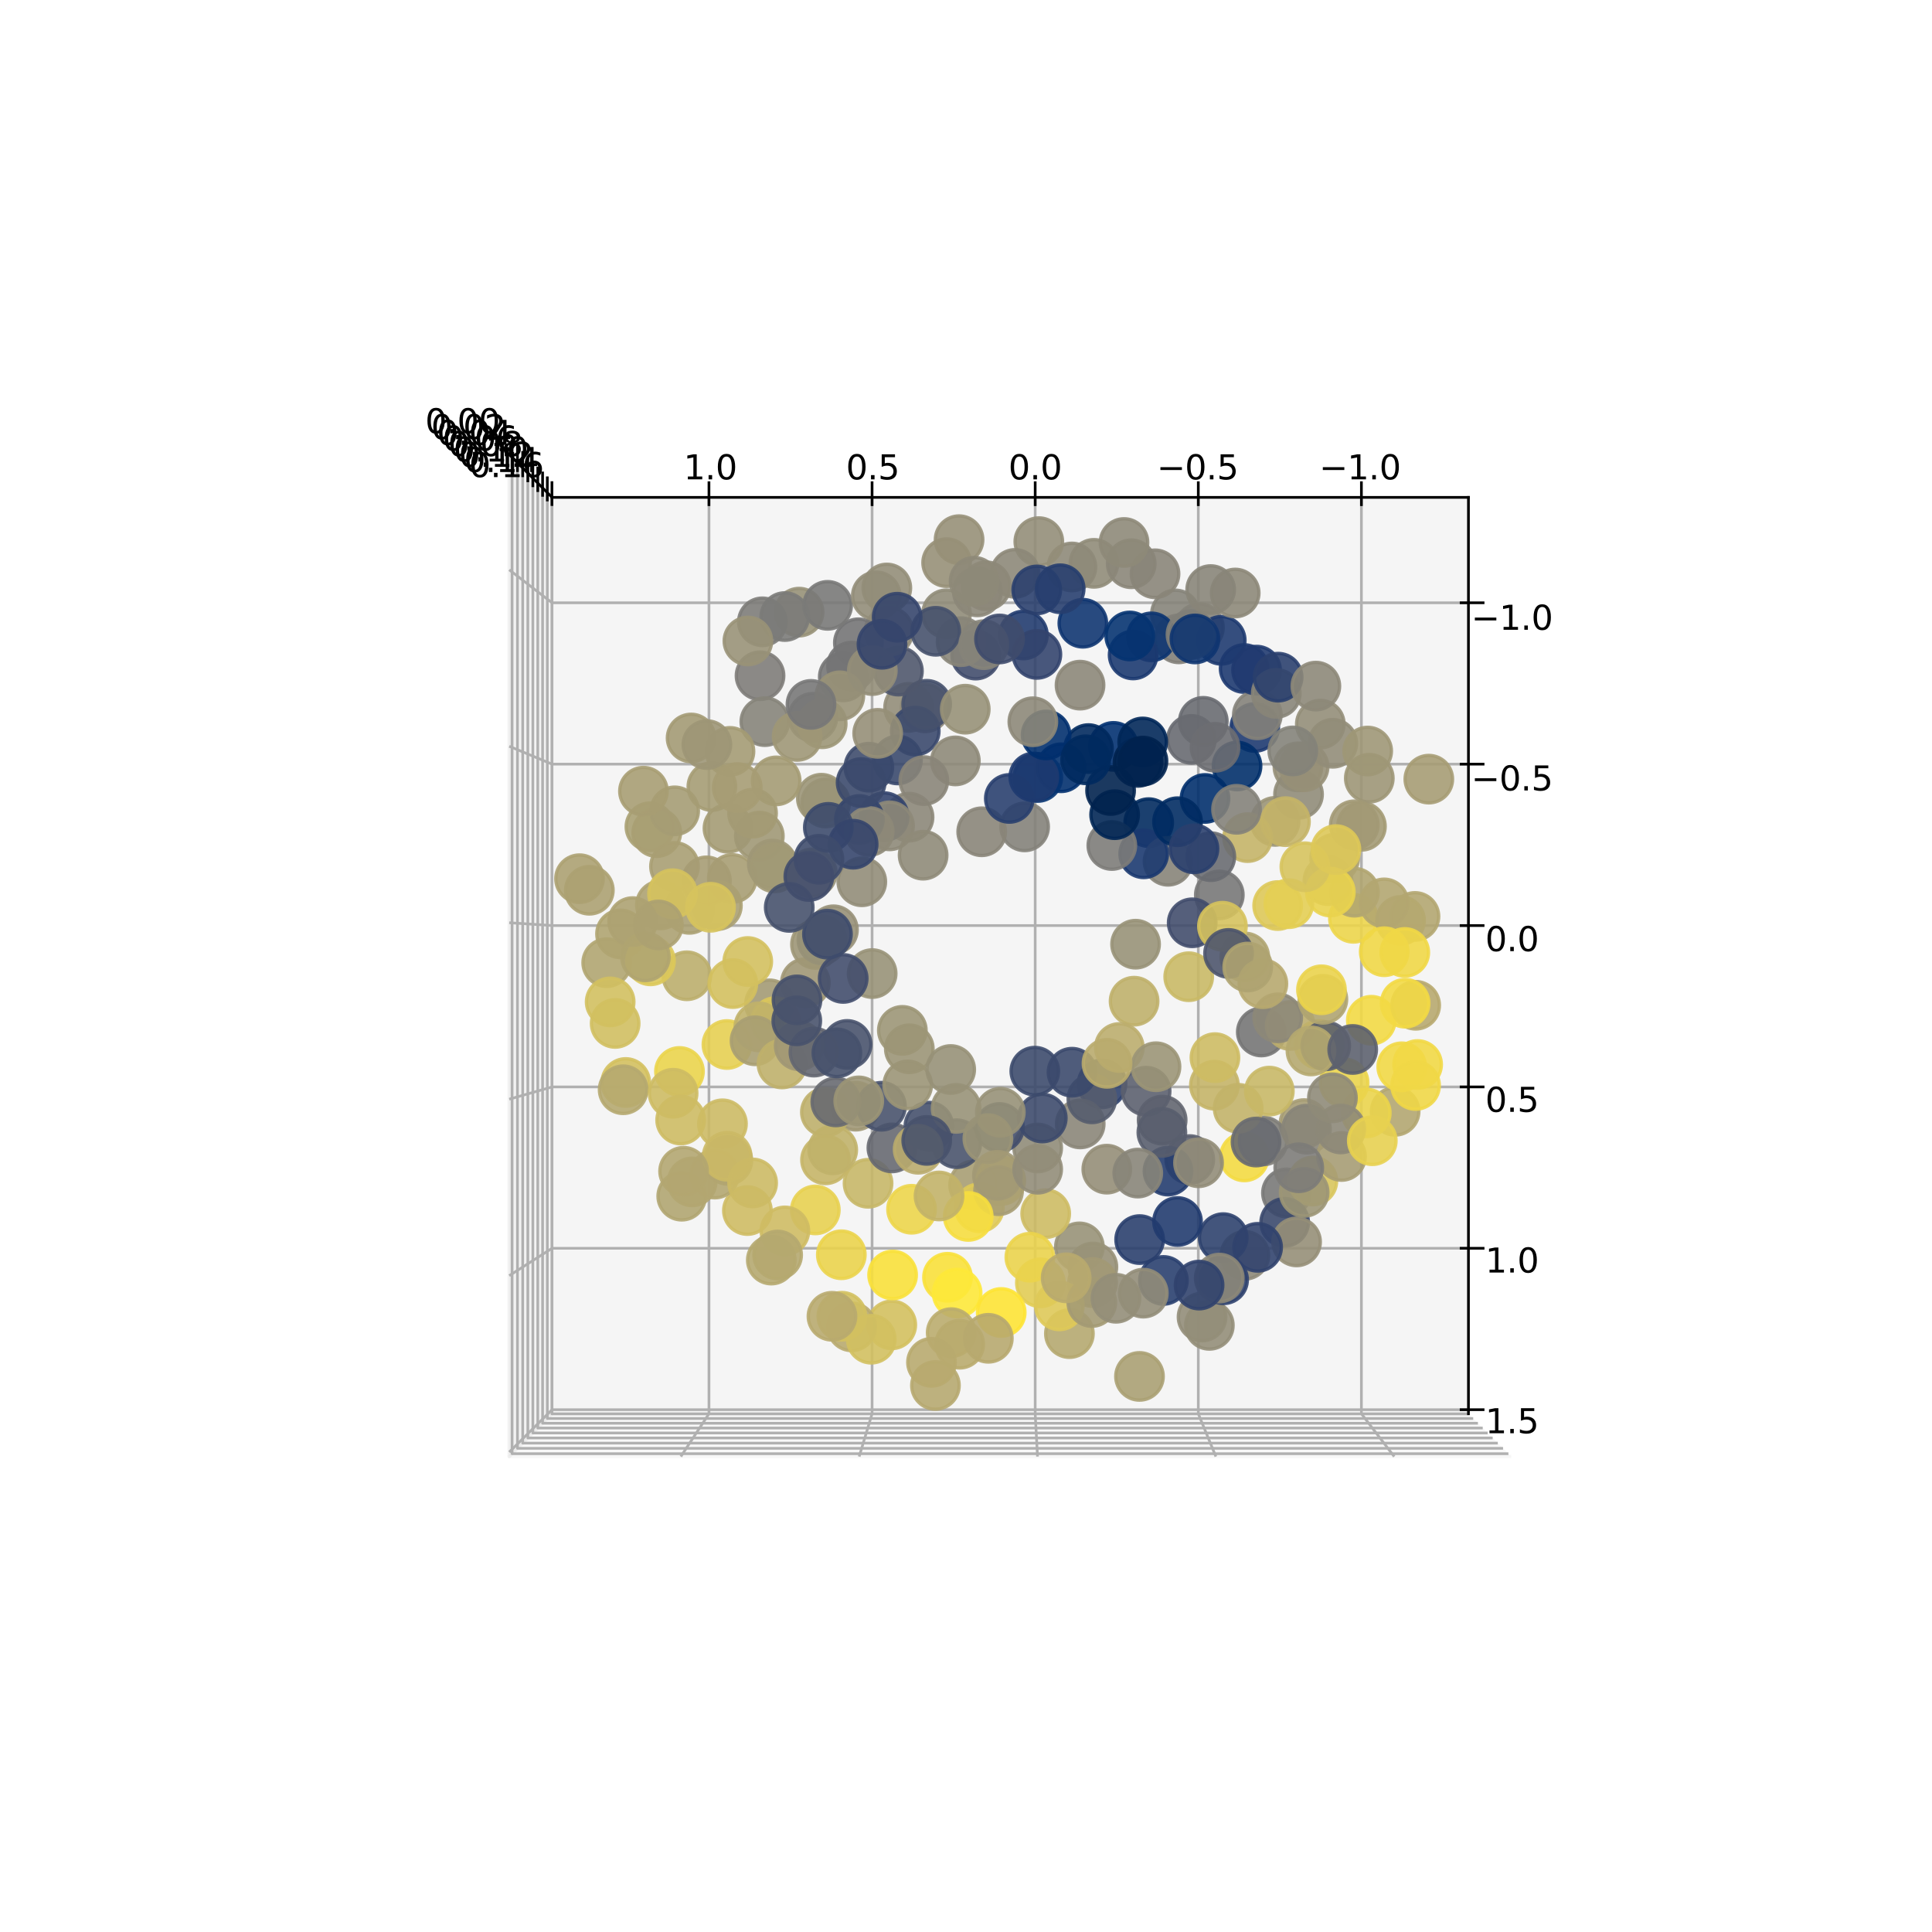 <?xml version="1.0" encoding="utf-8" standalone="no"?>
<!DOCTYPE svg PUBLIC "-//W3C//DTD SVG 1.1//EN"
  "http://www.w3.org/Graphics/SVG/1.1/DTD/svg11.dtd">
<svg xmlns:xlink="http://www.w3.org/1999/xlink" width="576pt" height="576pt" viewBox="0 0 576 576" xmlns="http://www.w3.org/2000/svg" version="1.1">
 <defs>
  <style type="text/css">*{stroke-linejoin: round; stroke-linecap: butt}</style>
 </defs>
 <g id="figure_1">
  <g id="patch_1">
   <path d="M 0 576 
L 576 576 
L 576 0 
L 0 0 
z
" style="fill: #ffffff"/>
  </g>
  <g id="patch_2">
   <path d="M 73.44 512.64 
L 516.96 512.64 
L 516.96 69.12 
L 73.44 69.12 
z
" style="fill: #ffffff"/>
  </g>
  <g id="pane3d_1">
   <g id="patch_3">
    <path d="M 450.565 434.258 
L 151.822 434.258 
L 164.589 421.491 
L 437.798 421.491 
" style="fill: #f2f2f2; opacity: 0.5; stroke: #f2f2f2; stroke-linejoin: miter"/>
   </g>
  </g>
  <g id="pane3d_2">
   <g id="patch_4">
    <path d="M 151.822 135.515 
L 151.822 434.258 
L 164.589 421.491 
L 164.589 148.282 
" style="fill: #e6e6e6; opacity: 0.5; stroke: #e6e6e6; stroke-linejoin: miter"/>
   </g>
  </g>
  <g id="pane3d_3">
   <g id="patch_5">
    <path d="M 437.798 148.282 
L 437.798 421.491 
L 164.589 421.491 
L 164.589 148.282 
" style="fill: #ececec; opacity: 0.5; stroke: #ececec; stroke-linejoin: miter"/>
   </g>
  </g>
  <g id="grid3d_1">
   <g id="Line3DCollection_1">
    <path d="M 437.798 179.712 
L 164.589 179.712 
L 151.822 169.882 
" style="fill: none; stroke: #b0b0b0; stroke-width: 0.8"/>
    <path d="M 437.798 227.824 
L 164.589 227.824 
L 151.822 222.491 
" style="fill: none; stroke: #b0b0b0; stroke-width: 0.8"/>
    <path d="M 437.798 275.936 
L 164.589 275.936 
L 151.822 275.1 
" style="fill: none; stroke: #b0b0b0; stroke-width: 0.8"/>
    <path d="M 437.798 324.048 
L 164.589 324.048 
L 151.822 327.708 
" style="fill: none; stroke: #b0b0b0; stroke-width: 0.8"/>
    <path d="M 437.798 372.161 
L 164.589 372.161 
L 151.822 380.317 
" style="fill: none; stroke: #b0b0b0; stroke-width: 0.8"/>
    <path d="M 437.798 420.273 
L 164.589 420.273 
L 151.822 432.926 
" style="fill: none; stroke: #b0b0b0; stroke-width: 0.8"/>
   </g>
  </g>
  <g id="grid3d_2">
   <g id="Line3DCollection_2">
    <path d="M 415.67 434.258 
L 405.885 421.491 
L 405.885 148.282 
" style="fill: none; stroke: #b0b0b0; stroke-width: 0.8"/>
    <path d="M 362.496 434.258 
L 357.256 421.491 
L 357.256 148.282 
" style="fill: none; stroke: #b0b0b0; stroke-width: 0.8"/>
    <path d="M 309.322 434.258 
L 308.627 421.491 
L 308.627 148.282 
" style="fill: none; stroke: #b0b0b0; stroke-width: 0.8"/>
    <path d="M 256.148 434.258 
L 259.998 421.491 
L 259.998 148.282 
" style="fill: none; stroke: #b0b0b0; stroke-width: 0.8"/>
    <path d="M 202.975 434.258 
L 211.369 421.491 
L 211.369 148.282 
" style="fill: none; stroke: #b0b0b0; stroke-width: 0.8"/>
   </g>
  </g>
  <g id="grid3d_3">
   <g id="Line3DCollection_3">
    <path d="M 152.677 136.37 
L 152.677 433.403 
L 449.71 433.403 
" style="fill: none; stroke: #b0b0b0; stroke-width: 0.8"/>
    <path d="M 154.274 137.967 
L 154.274 431.806 
L 448.113 431.806 
" style="fill: none; stroke: #b0b0b0; stroke-width: 0.8"/>
    <path d="M 155.836 139.529 
L 155.836 430.244 
L 446.551 430.244 
" style="fill: none; stroke: #b0b0b0; stroke-width: 0.8"/>
    <path d="M 157.366 141.059 
L 157.366 428.714 
L 445.021 428.714 
" style="fill: none; stroke: #b0b0b0; stroke-width: 0.8"/>
    <path d="M 158.863 142.556 
L 158.863 427.217 
L 443.524 427.217 
" style="fill: none; stroke: #b0b0b0; stroke-width: 0.8"/>
    <path d="M 160.33 144.023 
L 160.33 425.75 
L 442.057 425.75 
" style="fill: none; stroke: #b0b0b0; stroke-width: 0.8"/>
    <path d="M 161.767 145.46 
L 161.767 424.313 
L 440.62 424.313 
" style="fill: none; stroke: #b0b0b0; stroke-width: 0.8"/>
    <path d="M 163.175 146.868 
L 163.175 422.905 
L 439.212 422.905 
" style="fill: none; stroke: #b0b0b0; stroke-width: 0.8"/>
    <path d="M 164.554 148.247 
L 164.554 421.526 
L 437.833 421.526 
" style="fill: none; stroke: #b0b0b0; stroke-width: 0.8"/>
   </g>
  </g>
  <g id="axis3d_1">
   <g id="line2d_1">
    <path d="M 437.798 421.491 
L 437.798 148.282 
" style="fill: none; stroke: #000000; stroke-width: 0.8; stroke-linecap: square"/>
   </g>
   <g id="xtick_1">
    <g id="line2d_2">
     <path d="M 435.612 179.712 
L 442.169 179.712 
" style="fill: none; stroke: #000000; stroke-width: 0.8; stroke-linecap: square"/>
    </g>
    <g id="text_1">
     <!-- −1.0 -->
     <g transform="translate(438.621 187.756) scale(0.1 -0.1)">
      <defs>
       <path id="DejaVuSans-2212" d="M 678 2272 
L 4684 2272 
L 4684 1741 
L 678 1741 
L 678 2272 
z
" transform="scale(0.016)"/>
       <path id="DejaVuSans-31" d="M 794 531 
L 1825 531 
L 1825 4091 
L 703 3866 
L 703 4441 
L 1819 4666 
L 2450 4666 
L 2450 531 
L 3481 531 
L 3481 0 
L 794 0 
L 794 531 
z
" transform="scale(0.016)"/>
       <path id="DejaVuSans-2e" d="M 684 794 
L 1344 794 
L 1344 0 
L 684 0 
L 684 794 
z
" transform="scale(0.016)"/>
       <path id="DejaVuSans-30" d="M 2034 4250 
Q 1547 4250 1301 3770 
Q 1056 3291 1056 2328 
Q 1056 1369 1301 889 
Q 1547 409 2034 409 
Q 2525 409 2770 889 
Q 3016 1369 3016 2328 
Q 3016 3291 2770 3770 
Q 2525 4250 2034 4250 
z
M 2034 4750 
Q 2819 4750 3233 4129 
Q 3647 3509 3647 2328 
Q 3647 1150 3233 529 
Q 2819 -91 2034 -91 
Q 1250 -91 836 529 
Q 422 1150 422 2328 
Q 422 3509 836 4129 
Q 1250 4750 2034 4750 
z
" transform="scale(0.016)"/>
      </defs>
      <use xlink:href="#DejaVuSans-2212"/>
      <use xlink:href="#DejaVuSans-31" x="83.789"/>
      <use xlink:href="#DejaVuSans-2e" x="147.412"/>
      <use xlink:href="#DejaVuSans-30" x="179.199"/>
     </g>
    </g>
   </g>
   <g id="xtick_2">
    <g id="line2d_3">
     <path d="M 435.612 227.824 
L 442.169 227.824 
" style="fill: none; stroke: #000000; stroke-width: 0.8; stroke-linecap: square"/>
    </g>
    <g id="text_2">
     <!-- −0.5 -->
     <g transform="translate(438.621 235.664) scale(0.1 -0.1)">
      <defs>
       <path id="DejaVuSans-35" d="M 691 4666 
L 3169 4666 
L 3169 4134 
L 1269 4134 
L 1269 2991 
Q 1406 3038 1543 3061 
Q 1681 3084 1819 3084 
Q 2600 3084 3056 2656 
Q 3513 2228 3513 1497 
Q 3513 744 3044 326 
Q 2575 -91 1722 -91 
Q 1428 -91 1123 -41 
Q 819 9 494 109 
L 494 744 
Q 775 591 1075 516 
Q 1375 441 1709 441 
Q 2250 441 2565 725 
Q 2881 1009 2881 1497 
Q 2881 1984 2565 2268 
Q 2250 2553 1709 2553 
Q 1456 2553 1204 2497 
Q 953 2441 691 2322 
L 691 4666 
z
" transform="scale(0.016)"/>
      </defs>
      <use xlink:href="#DejaVuSans-2212"/>
      <use xlink:href="#DejaVuSans-30" x="83.789"/>
      <use xlink:href="#DejaVuSans-2e" x="147.412"/>
      <use xlink:href="#DejaVuSans-35" x="179.199"/>
     </g>
    </g>
   </g>
   <g id="xtick_3">
    <g id="line2d_4">
     <path d="M 435.612 275.936 
L 442.169 275.936 
" style="fill: none; stroke: #000000; stroke-width: 0.8; stroke-linecap: square"/>
    </g>
    <g id="text_3">
     <!-- 0.0 -->
     <g transform="translate(442.811 283.572) scale(0.1 -0.1)">
      <use xlink:href="#DejaVuSans-30"/>
      <use xlink:href="#DejaVuSans-2e" x="63.623"/>
      <use xlink:href="#DejaVuSans-30" x="95.41"/>
     </g>
    </g>
   </g>
   <g id="xtick_4">
    <g id="line2d_5">
     <path d="M 435.612 324.048 
L 442.169 324.048 
" style="fill: none; stroke: #000000; stroke-width: 0.8; stroke-linecap: square"/>
    </g>
    <g id="text_4">
     <!-- 0.5 -->
     <g transform="translate(442.811 331.481) scale(0.1 -0.1)">
      <use xlink:href="#DejaVuSans-30"/>
      <use xlink:href="#DejaVuSans-2e" x="63.623"/>
      <use xlink:href="#DejaVuSans-35" x="95.41"/>
     </g>
    </g>
   </g>
   <g id="xtick_5">
    <g id="line2d_6">
     <path d="M 435.612 372.161 
L 442.169 372.161 
" style="fill: none; stroke: #000000; stroke-width: 0.8; stroke-linecap: square"/>
    </g>
    <g id="text_5">
     <!-- 1.0 -->
     <g transform="translate(442.811 379.389) scale(0.1 -0.1)">
      <use xlink:href="#DejaVuSans-31"/>
      <use xlink:href="#DejaVuSans-2e" x="63.623"/>
      <use xlink:href="#DejaVuSans-30" x="95.41"/>
     </g>
    </g>
   </g>
   <g id="xtick_6">
    <g id="line2d_7">
     <path d="M 435.612 420.273 
L 442.169 420.273 
" style="fill: none; stroke: #000000; stroke-width: 0.8; stroke-linecap: square"/>
    </g>
    <g id="text_6">
     <!-- 1.5 -->
     <g transform="translate(442.811 427.298) scale(0.1 -0.1)">
      <use xlink:href="#DejaVuSans-31"/>
      <use xlink:href="#DejaVuSans-2e" x="63.623"/>
      <use xlink:href="#DejaVuSans-35" x="95.41"/>
     </g>
    </g>
   </g>
  </g>
  <g id="axis3d_2">
   <g id="line2d_8">
    <path d="M 164.589 148.282 
L 437.798 148.282 
" style="fill: none; stroke: #000000; stroke-width: 0.8; stroke-linecap: square"/>
   </g>
   <g id="xtick_7">
    <g id="line2d_9">
     <path d="M 405.885 150.468 
L 405.885 143.911 
" style="fill: none; stroke: #000000; stroke-width: 0.8; stroke-linecap: square"/>
    </g>
    <g id="text_7">
     <!-- −1.0 -->
     <g transform="translate(393.3 142.916) scale(0.1 -0.1)">
      <use xlink:href="#DejaVuSans-2212"/>
      <use xlink:href="#DejaVuSans-31" x="83.789"/>
      <use xlink:href="#DejaVuSans-2e" x="147.412"/>
      <use xlink:href="#DejaVuSans-30" x="179.199"/>
     </g>
    </g>
   </g>
   <g id="xtick_8">
    <g id="line2d_10">
     <path d="M 357.256 150.468 
L 357.256 143.911 
" style="fill: none; stroke: #000000; stroke-width: 0.8; stroke-linecap: square"/>
    </g>
    <g id="text_8">
     <!-- −0.5 -->
     <g transform="translate(344.878 142.916) scale(0.1 -0.1)">
      <use xlink:href="#DejaVuSans-2212"/>
      <use xlink:href="#DejaVuSans-30" x="83.789"/>
      <use xlink:href="#DejaVuSans-2e" x="147.412"/>
      <use xlink:href="#DejaVuSans-35" x="179.199"/>
     </g>
    </g>
   </g>
   <g id="xtick_9">
    <g id="line2d_11">
     <path d="M 308.627 150.468 
L 308.627 143.911 
" style="fill: none; stroke: #000000; stroke-width: 0.8; stroke-linecap: square"/>
    </g>
    <g id="text_9">
     <!-- 0.0 -->
     <g transform="translate(300.644 142.916) scale(0.1 -0.1)">
      <use xlink:href="#DejaVuSans-30"/>
      <use xlink:href="#DejaVuSans-2e" x="63.623"/>
      <use xlink:href="#DejaVuSans-30" x="95.41"/>
     </g>
    </g>
   </g>
   <g id="xtick_10">
    <g id="line2d_12">
     <path d="M 259.998 150.468 
L 259.998 143.911 
" style="fill: none; stroke: #000000; stroke-width: 0.8; stroke-linecap: square"/>
    </g>
    <g id="text_10">
     <!-- 0.5 -->
     <g transform="translate(252.221 142.916) scale(0.1 -0.1)">
      <use xlink:href="#DejaVuSans-30"/>
      <use xlink:href="#DejaVuSans-2e" x="63.623"/>
      <use xlink:href="#DejaVuSans-35" x="95.41"/>
     </g>
    </g>
   </g>
   <g id="xtick_11">
    <g id="line2d_13">
     <path d="M 211.369 150.468 
L 211.369 143.911 
" style="fill: none; stroke: #000000; stroke-width: 0.8; stroke-linecap: square"/>
    </g>
    <g id="text_11">
     <!-- 1.0 -->
     <g transform="translate(203.799 142.916) scale(0.1 -0.1)">
      <use xlink:href="#DejaVuSans-31"/>
      <use xlink:href="#DejaVuSans-2e" x="63.623"/>
      <use xlink:href="#DejaVuSans-30" x="95.41"/>
     </g>
    </g>
   </g>
  </g>
  <g id="axis3d_3">
   <g id="line2d_14">
    <path d="M 164.589 148.282 
L 151.822 135.515 
" style="fill: none; stroke: #000000; stroke-width: 0.8; stroke-linecap: square"/>
   </g>
   <g id="xtick_12">
    <g id="line2d_15">
     <path d="M 152.677 138.747 
L 152.677 131.618 
" style="fill: none; stroke: #000000; stroke-width: 0.8; stroke-linecap: square"/>
    </g>
    <g id="text_12">
     <!-- 0.00 -->
     <g transform="translate(126.757 129.181) scale(0.1 -0.1)">
      <use xlink:href="#DejaVuSans-30"/>
      <use xlink:href="#DejaVuSans-2e" x="63.623"/>
      <use xlink:href="#DejaVuSans-30" x="95.41"/>
      <use xlink:href="#DejaVuSans-30" x="159.033"/>
     </g>
    </g>
   </g>
   <g id="xtick_13">
    <g id="line2d_16">
     <path d="M 154.274 140.317 
L 154.274 133.265 
" style="fill: none; stroke: #000000; stroke-width: 0.8; stroke-linecap: square"/>
    </g>
    <g id="text_13">
     <!-- 0.02 -->
     <g transform="translate(128.512 130.937) scale(0.1 -0.1)">
      <defs>
       <path id="DejaVuSans-32" d="M 1228 531 
L 3431 531 
L 3431 0 
L 469 0 
L 469 531 
Q 828 903 1448 1529 
Q 2069 2156 2228 2338 
Q 2531 2678 2651 2914 
Q 2772 3150 2772 3378 
Q 2772 3750 2511 3984 
Q 2250 4219 1831 4219 
Q 1534 4219 1204 4116 
Q 875 4013 500 3803 
L 500 4441 
Q 881 4594 1212 4672 
Q 1544 4750 1819 4750 
Q 2544 4750 2975 4387 
Q 3406 4025 3406 3419 
Q 3406 3131 3298 2873 
Q 3191 2616 2906 2266 
Q 2828 2175 2409 1742 
Q 1991 1309 1228 531 
z
" transform="scale(0.016)"/>
      </defs>
      <use xlink:href="#DejaVuSans-30"/>
      <use xlink:href="#DejaVuSans-2e" x="63.623"/>
      <use xlink:href="#DejaVuSans-30" x="95.41"/>
      <use xlink:href="#DejaVuSans-32" x="159.033"/>
     </g>
    </g>
   </g>
   <g id="xtick_14">
    <g id="line2d_17">
     <path d="M 155.836 141.855 
L 155.836 134.878 
" style="fill: none; stroke: #000000; stroke-width: 0.8; stroke-linecap: square"/>
    </g>
    <g id="text_14">
     <!-- 0.04 -->
     <g transform="translate(130.23 132.655) scale(0.1 -0.1)">
      <defs>
       <path id="DejaVuSans-34" d="M 2419 4116 
L 825 1625 
L 2419 1625 
L 2419 4116 
z
M 2253 4666 
L 3047 4666 
L 3047 1625 
L 3713 1625 
L 3713 1100 
L 3047 1100 
L 3047 0 
L 2419 0 
L 2419 1100 
L 313 1100 
L 313 1709 
L 2253 4666 
z
" transform="scale(0.016)"/>
      </defs>
      <use xlink:href="#DejaVuSans-30"/>
      <use xlink:href="#DejaVuSans-2e" x="63.623"/>
      <use xlink:href="#DejaVuSans-30" x="95.41"/>
      <use xlink:href="#DejaVuSans-34" x="159.033"/>
     </g>
    </g>
   </g>
   <g id="xtick_15">
    <g id="line2d_18">
     <path d="M 157.366 143.36 
L 157.366 136.456 
" style="fill: none; stroke: #000000; stroke-width: 0.8; stroke-linecap: square"/>
    </g>
    <g id="text_15">
     <!-- 0.06 -->
     <g transform="translate(131.912 134.336) scale(0.1 -0.1)">
      <defs>
       <path id="DejaVuSans-36" d="M 2113 2584 
Q 1688 2584 1439 2293 
Q 1191 2003 1191 1497 
Q 1191 994 1439 701 
Q 1688 409 2113 409 
Q 2538 409 2786 701 
Q 3034 994 3034 1497 
Q 3034 2003 2786 2293 
Q 2538 2584 2113 2584 
z
M 3366 4563 
L 3366 3988 
Q 3128 4100 2886 4159 
Q 2644 4219 2406 4219 
Q 1781 4219 1451 3797 
Q 1122 3375 1075 2522 
Q 1259 2794 1537 2939 
Q 1816 3084 2150 3084 
Q 2853 3084 3261 2657 
Q 3669 2231 3669 1497 
Q 3669 778 3244 343 
Q 2819 -91 2113 -91 
Q 1303 -91 875 529 
Q 447 1150 447 2328 
Q 447 3434 972 4092 
Q 1497 4750 2381 4750 
Q 2619 4750 2861 4703 
Q 3103 4656 3366 4563 
z
" transform="scale(0.016)"/>
      </defs>
      <use xlink:href="#DejaVuSans-30"/>
      <use xlink:href="#DejaVuSans-2e" x="63.623"/>
      <use xlink:href="#DejaVuSans-30" x="95.41"/>
      <use xlink:href="#DejaVuSans-36" x="159.033"/>
     </g>
    </g>
   </g>
   <g id="xtick_16">
    <g id="line2d_19">
     <path d="M 158.863 144.834 
L 158.863 138.002 
" style="fill: none; stroke: #000000; stroke-width: 0.8; stroke-linecap: square"/>
    </g>
    <g id="text_16">
     <!-- 0.08 -->
     <g transform="translate(133.559 135.983) scale(0.1 -0.1)">
      <defs>
       <path id="DejaVuSans-38" d="M 2034 2216 
Q 1584 2216 1326 1975 
Q 1069 1734 1069 1313 
Q 1069 891 1326 650 
Q 1584 409 2034 409 
Q 2484 409 2743 651 
Q 3003 894 3003 1313 
Q 3003 1734 2745 1975 
Q 2488 2216 2034 2216 
z
M 1403 2484 
Q 997 2584 770 2862 
Q 544 3141 544 3541 
Q 544 4100 942 4425 
Q 1341 4750 2034 4750 
Q 2731 4750 3128 4425 
Q 3525 4100 3525 3541 
Q 3525 3141 3298 2862 
Q 3072 2584 2669 2484 
Q 3125 2378 3379 2068 
Q 3634 1759 3634 1313 
Q 3634 634 3220 271 
Q 2806 -91 2034 -91 
Q 1263 -91 848 271 
Q 434 634 434 1313 
Q 434 1759 690 2068 
Q 947 2378 1403 2484 
z
M 1172 3481 
Q 1172 3119 1398 2916 
Q 1625 2713 2034 2713 
Q 2441 2713 2670 2916 
Q 2900 3119 2900 3481 
Q 2900 3844 2670 4047 
Q 2441 4250 2034 4250 
Q 1625 4250 1398 4047 
Q 1172 3844 1172 3481 
z
" transform="scale(0.016)"/>
      </defs>
      <use xlink:href="#DejaVuSans-30"/>
      <use xlink:href="#DejaVuSans-2e" x="63.623"/>
      <use xlink:href="#DejaVuSans-30" x="95.41"/>
      <use xlink:href="#DejaVuSans-38" x="159.033"/>
     </g>
    </g>
   </g>
   <g id="xtick_17">
    <g id="line2d_20">
     <path d="M 160.33 146.277 
L 160.33 139.515 
" style="fill: none; stroke: #000000; stroke-width: 0.8; stroke-linecap: square"/>
    </g>
    <g id="text_17">
     <!-- 0.10 -->
     <g transform="translate(135.172 137.596) scale(0.1 -0.1)">
      <use xlink:href="#DejaVuSans-30"/>
      <use xlink:href="#DejaVuSans-2e" x="63.623"/>
      <use xlink:href="#DejaVuSans-31" x="95.41"/>
      <use xlink:href="#DejaVuSans-30" x="159.033"/>
     </g>
    </g>
   </g>
   <g id="xtick_18">
    <g id="line2d_21">
     <path d="M 161.767 147.691 
L 161.767 140.998 
" style="fill: none; stroke: #000000; stroke-width: 0.8; stroke-linecap: square"/>
    </g>
    <g id="text_18">
     <!-- 0.12 -->
     <g transform="translate(136.752 139.176) scale(0.1 -0.1)">
      <use xlink:href="#DejaVuSans-30"/>
      <use xlink:href="#DejaVuSans-2e" x="63.623"/>
      <use xlink:href="#DejaVuSans-31" x="95.41"/>
      <use xlink:href="#DejaVuSans-32" x="159.033"/>
     </g>
    </g>
   </g>
   <g id="xtick_19">
    <g id="line2d_22">
     <path d="M 163.175 149.076 
L 163.175 142.451 
" style="fill: none; stroke: #000000; stroke-width: 0.8; stroke-linecap: square"/>
    </g>
    <g id="text_19">
     <!-- 0.14 -->
     <g transform="translate(138.3 140.724) scale(0.1 -0.1)">
      <use xlink:href="#DejaVuSans-30"/>
      <use xlink:href="#DejaVuSans-2e" x="63.623"/>
      <use xlink:href="#DejaVuSans-31" x="95.41"/>
      <use xlink:href="#DejaVuSans-34" x="159.033"/>
     </g>
    </g>
   </g>
   <g id="xtick_20">
    <g id="line2d_23">
     <path d="M 164.554 150.434 
L 164.554 143.875 
" style="fill: none; stroke: #000000; stroke-width: 0.8; stroke-linecap: square"/>
    </g>
    <g id="text_20">
     <!-- 0.16 -->
     <g transform="translate(139.817 142.241) scale(0.1 -0.1)">
      <use xlink:href="#DejaVuSans-30"/>
      <use xlink:href="#DejaVuSans-2e" x="63.623"/>
      <use xlink:href="#DejaVuSans-31" x="95.41"/>
      <use xlink:href="#DejaVuSans-36" x="159.033"/>
     </g>
    </g>
   </g>
  </g>
  <g id="axes_1">
   <g id="Path3DCollection_1">
    <defs>
     <path id="C0_0_7a3d0af4aa" d="M 0 7.071 
C 1.875 7.071 3.674 6.326 5 5 
C 6.326 3.674 7.071 1.875 7.071 -0 
C 7.071 -1.875 6.326 -3.674 5 -5 
C 3.674 -6.326 1.875 -7.071 0 -7.071 
C -1.875 -7.071 -3.674 -6.326 -5 -5 
C -6.326 -3.674 -7.071 -1.875 -7.071 0 
C -7.071 1.875 -6.326 3.674 -5 5 
C -3.674 6.326 -1.875 7.071 0 7.071 
z
"/>
    </defs>
    <g clip-path="url(#pef5308e181)">
     <use xlink:href="#C0_0_7a3d0af4aa" x="388.759" y="334.985" style="fill: #a69c74; fill-opacity: 0.89; stroke: #a69c74; stroke-opacity: 0.89"/>
    </g>
    <g clip-path="url(#pef5308e181)">
     <use xlink:href="#C0_0_7a3d0af4aa" x="354.399" y="291.194" style="fill: #c9b965; fill-opacity: 0.89; stroke: #c9b965; stroke-opacity: 0.89"/>
    </g>
    <g clip-path="url(#pef5308e181)">
     <use xlink:href="#C0_0_7a3d0af4aa" x="204.769" y="290.915" style="fill: #bcae6c; fill-opacity: 0.89; stroke: #bcae6c; stroke-opacity: 0.89"/>
    </g>
    <g clip-path="url(#pef5308e181)">
     <use xlink:href="#C0_0_7a3d0af4aa" x="242.175" y="260.233" style="fill: #979177; fill-opacity: 0.89; stroke: #979177; stroke-opacity: 0.89"/>
    </g>
    <g clip-path="url(#pef5308e181)">
     <use xlink:href="#C0_0_7a3d0af4aa" x="275.796" y="211.046" style="fill: #8b8778; fill-opacity: 0.89; stroke: #8b8778; stroke-opacity: 0.89"/>
    </g>
    <g clip-path="url(#pef5308e181)">
     <use xlink:href="#C0_0_7a3d0af4aa" x="403.503" y="273.783" style="fill: #edd54a; fill-opacity: 0.89; stroke: #edd54a; stroke-opacity: 0.89"/>
    </g>
    <g clip-path="url(#pef5308e181)">
     <use xlink:href="#C0_0_7a3d0af4aa" x="346.481" y="333.947" style="fill: #62656f; fill-opacity: 0.89; stroke: #62656f; stroke-opacity: 0.89"/>
    </g>
    <g clip-path="url(#pef5308e181)">
     <use xlink:href="#C0_0_7a3d0af4aa" x="342.47" y="245.259" style="fill: #002a5f; fill-opacity: 0.89; stroke: #002a5f; stroke-opacity: 0.89"/>
    </g>
    <g clip-path="url(#pef5308e181)">
     <use xlink:href="#C0_0_7a3d0af4aa" x="271.023" y="243.63" style="fill: #8b8778; fill-opacity: 0.89; stroke: #8b8778; stroke-opacity: 0.89"/>
    </g>
    <g clip-path="url(#pef5308e181)">
     <use xlink:href="#C0_0_7a3d0af4aa" x="282.485" y="380.805" style="fill: #f9e03a; fill-opacity: 0.89; stroke: #f9e03a; stroke-opacity: 0.89"/>
    </g>
    <g clip-path="url(#pef5308e181)">
     <use xlink:href="#C0_0_7a3d0af4aa" x="242.353" y="213.837" style="fill: #787877; fill-opacity: 0.89; stroke: #787877; stroke-opacity: 0.89"/>
    </g>
    <g clip-path="url(#pef5308e181)">
     <use xlink:href="#C0_0_7a3d0af4aa" x="203.249" y="356.633" style="fill: #b0a571; fill-opacity: 0.89; stroke: #b0a571; stroke-opacity: 0.89"/>
    </g>
    <g clip-path="url(#pef5308e181)">
     <use xlink:href="#C0_0_7a3d0af4aa" x="270.887" y="210.895" style="fill: #928c78; fill-opacity: 0.89; stroke: #928c78; stroke-opacity: 0.89"/>
    </g>
    <g clip-path="url(#pef5308e181)">
     <use xlink:href="#C0_0_7a3d0af4aa" x="383.537" y="355.652" style="fill: #787877; fill-opacity: 0.89; stroke: #787877; stroke-opacity: 0.89"/>
    </g>
    <g clip-path="url(#pef5308e181)">
     <use xlink:href="#C0_0_7a3d0af4aa" x="243.076" y="360.724" style="fill: #e7d150; fill-opacity: 0.89; stroke: #e7d150; stroke-opacity: 0.89"/>
    </g>
    <g clip-path="url(#pef5308e181)">
     <use xlink:href="#C0_0_7a3d0af4aa" x="272.871" y="217.953" style="fill: #3a486c; fill-opacity: 0.89; stroke: #3a486c; stroke-opacity: 0.89"/>
    </g>
    <g clip-path="url(#pef5308e181)">
     <use xlink:href="#C0_0_7a3d0af4aa" x="276.286" y="209.973" style="fill: #46516c; fill-opacity: 0.89; stroke: #46516c; stroke-opacity: 0.89"/>
    </g>
    <g clip-path="url(#pef5308e181)">
     <use xlink:href="#C0_0_7a3d0af4aa" x="258.802" y="352.786" style="fill: #c7b767; fill-opacity: 0.89; stroke: #c7b767; stroke-opacity: 0.89"/>
    </g>
    <g clip-path="url(#pef5308e181)">
     <use xlink:href="#C0_0_7a3d0af4aa" x="226.595" y="201.466" style="fill: #7e7c78; fill-opacity: 0.89; stroke: #7e7c78; stroke-opacity: 0.89"/>
    </g>
    <g clip-path="url(#pef5308e181)">
     <use xlink:href="#C0_0_7a3d0af4aa" x="318.828" y="397.604" style="fill: #b5a86f; fill-opacity: 0.89; stroke: #b5a86f; stroke-opacity: 0.89"/>
    </g>
    <g clip-path="url(#pef5308e181)">
     <use xlink:href="#C0_0_7a3d0af4aa" x="212.234" y="234.501" style="fill: #a59c74; fill-opacity: 0.89; stroke: #a59c74; stroke-opacity: 0.89"/>
    </g>
    <g clip-path="url(#pef5308e181)">
     <use xlink:href="#C0_0_7a3d0af4aa" x="217.037" y="246.938" style="fill: #a49b74; fill-opacity: 0.89; stroke: #a49b74; stroke-opacity: 0.89"/>
    </g>
    <g clip-path="url(#pef5308e181)">
     <use xlink:href="#C0_0_7a3d0af4aa" x="331.962" y="222.523" style="fill: #003070; fill-opacity: 0.89; stroke: #003070; stroke-opacity: 0.89"/>
    </g>
    <g clip-path="url(#pef5308e181)">
     <use xlink:href="#C0_0_7a3d0af4aa" x="370.975" y="344.919" style="fill: #f3db42; fill-opacity: 0.89; stroke: #f3db42; stroke-opacity: 0.89"/>
    </g>
    <g clip-path="url(#pef5308e181)">
     <use xlink:href="#C0_0_7a3d0af4aa" x="202.575" y="319.436" style="fill: #ebd44b; fill-opacity: 0.89; stroke: #ebd44b; stroke-opacity: 0.89"/>
    </g>
    <g clip-path="url(#pef5308e181)">
     <use xlink:href="#C0_0_7a3d0af4aa" x="376.575" y="340.174" style="fill: #7f7e78; fill-opacity: 0.89; stroke: #7f7e78; stroke-opacity: 0.89"/>
    </g>
    <g clip-path="url(#pef5308e181)">
     <use xlink:href="#C0_0_7a3d0af4aa" x="183.399" y="305.123" style="fill: #d1bf61; fill-opacity: 0.89; stroke: #d1bf61; stroke-opacity: 0.89"/>
    </g>
    <g clip-path="url(#pef5308e181)">
     <use xlink:href="#C0_0_7a3d0af4aa" x="421.861" y="273.219" style="fill: #b3a670; fill-opacity: 0.89; stroke: #b3a670; stroke-opacity: 0.89"/>
    </g>
    <g clip-path="url(#pef5308e181)">
     <use xlink:href="#C0_0_7a3d0af4aa" x="255.108" y="329.79" style="fill: #9f9775; fill-opacity: 0.89; stroke: #9f9775; stroke-opacity: 0.89"/>
    </g>
    <g clip-path="url(#pef5308e181)">
     <use xlink:href="#C0_0_7a3d0af4aa" x="250.832" y="374.089" style="fill: #ead34c; fill-opacity: 0.89; stroke: #ead34c; stroke-opacity: 0.89"/>
    </g>
    <g clip-path="url(#pef5308e181)">
     <use xlink:href="#C0_0_7a3d0af4aa" x="282.183" y="182.987" style="fill: #908b78; fill-opacity: 0.89; stroke: #908b78; stroke-opacity: 0.89"/>
    </g>
    <g clip-path="url(#pef5308e181)">
     <use xlink:href="#C0_0_7a3d0af4aa" x="338.115" y="298.49" style="fill: #bfb06b; fill-opacity: 0.89; stroke: #bfb06b; stroke-opacity: 0.89"/>
    </g>
    <g clip-path="url(#pef5308e181)">
     <use xlink:href="#C0_0_7a3d0af4aa" x="218.325" y="261.896" style="fill: #a79d73; fill-opacity: 0.89; stroke: #a79d73; stroke-opacity: 0.89"/>
    </g>
    <g clip-path="url(#pef5308e181)">
     <use xlink:href="#C0_0_7a3d0af4aa" x="326.149" y="167.953" style="fill: #908b78; fill-opacity: 0.89; stroke: #908b78; stroke-opacity: 0.89"/>
    </g>
    <g clip-path="url(#pef5308e181)">
     <use xlink:href="#C0_0_7a3d0af4aa" x="246.074" y="331.564" style="fill: #beaf6b; fill-opacity: 0.89; stroke: #beaf6b; stroke-opacity: 0.89"/>
    </g>
    <g clip-path="url(#pef5308e181)">
     <use xlink:href="#C0_0_7a3d0af4aa" x="216.728" y="311.409" style="fill: #e6d051; fill-opacity: 0.89; stroke: #e6d051; stroke-opacity: 0.89"/>
    </g>
    <g clip-path="url(#pef5308e181)">
     <use xlink:href="#C0_0_7a3d0af4aa" x="354.712" y="345.712" style="fill: #5b606e; fill-opacity: 0.89; stroke: #5b606e; stroke-opacity: 0.89"/>
    </g>
    <g clip-path="url(#pef5308e181)">
     <use xlink:href="#C0_0_7a3d0af4aa" x="305.477" y="246.521" style="fill: #838179; fill-opacity: 0.89; stroke: #838179; stroke-opacity: 0.89"/>
    </g>
    <g clip-path="url(#pef5308e181)">
     <use xlink:href="#C0_0_7a3d0af4aa" x="282.222" y="167.748" style="fill: #969077; fill-opacity: 0.89; stroke: #969077; stroke-opacity: 0.89"/>
    </g>
    <g clip-path="url(#pef5308e181)">
     <use xlink:href="#C0_0_7a3d0af4aa" x="348.239" y="256.778" style="fill: #878478; fill-opacity: 0.89; stroke: #878478; stroke-opacity: 0.89"/>
    </g>
    <g clip-path="url(#pef5308e181)">
     <use xlink:href="#C0_0_7a3d0af4aa" x="393.637" y="215.881" style="fill: #938e78; fill-opacity: 0.89; stroke: #938e78; stroke-opacity: 0.89"/>
    </g>
    <g clip-path="url(#pef5308e181)">
     <use xlink:href="#C0_0_7a3d0af4aa" x="243.121" y="281.562" style="fill: #9d9576; fill-opacity: 0.89; stroke: #9d9576; stroke-opacity: 0.89"/>
    </g>
    <g clip-path="url(#pef5308e181)">
     <use xlink:href="#C0_0_7a3d0af4aa" x="263.619" y="243.473" style="fill: #33446d; fill-opacity: 0.89; stroke: #33446d; stroke-opacity: 0.89"/>
    </g>
    <g clip-path="url(#pef5308e181)">
     <use xlink:href="#C0_0_7a3d0af4aa" x="271.104" y="312.678" style="fill: #9b9476; fill-opacity: 0.89; stroke: #9b9476; stroke-opacity: 0.89"/>
    </g>
    <g clip-path="url(#pef5308e181)">
     <use xlink:href="#C0_0_7a3d0af4aa" x="389.517" y="336.651" style="fill: #888578; fill-opacity: 0.89; stroke: #888578; stroke-opacity: 0.89"/>
    </g>
    <g clip-path="url(#pef5308e181)">
     <use xlink:href="#C0_0_7a3d0af4aa" x="310.18" y="382.463" style="fill: #e1cc55; fill-opacity: 0.89; stroke: #e1cc55; stroke-opacity: 0.89"/>
    </g>
    <g clip-path="url(#pef5308e181)">
     <use xlink:href="#C0_0_7a3d0af4aa" x="246.161" y="239.406" style="fill: #928d78; fill-opacity: 0.89; stroke: #928d78; stroke-opacity: 0.89"/>
    </g>
    <g clip-path="url(#pef5308e181)">
     <use xlink:href="#C0_0_7a3d0af4aa" x="245.133" y="215.78" style="fill: #9c9576; fill-opacity: 0.89; stroke: #9c9576; stroke-opacity: 0.89"/>
    </g>
    <g clip-path="url(#pef5308e181)">
     <use xlink:href="#C0_0_7a3d0af4aa" x="371.122" y="285.299" style="fill: #afa471; fill-opacity: 0.89; stroke: #afa471; stroke-opacity: 0.89"/>
    </g>
    <g clip-path="url(#pef5308e181)">
     <use xlink:href="#C0_0_7a3d0af4aa" x="391.417" y="352.105" style="fill: #d9c55c; fill-opacity: 0.89; stroke: #d9c55c; stroke-opacity: 0.89"/>
    </g>
    <g clip-path="url(#pef5308e181)">
     <use xlink:href="#C0_0_7a3d0af4aa" x="201.091" y="258.311" style="fill: #a89e73; fill-opacity: 0.89; stroke: #a89e73; stroke-opacity: 0.89"/>
    </g>
    <g clip-path="url(#pef5308e181)">
     <use xlink:href="#C0_0_7a3d0af4aa" x="180.877" y="287.013" style="fill: #b0a571; fill-opacity: 0.89; stroke: #b0a571; stroke-opacity: 0.89"/>
    </g>
    <g clip-path="url(#pef5308e181)">
     <use xlink:href="#C0_0_7a3d0af4aa" x="267.851" y="200.082" style="fill: #4f576c; fill-opacity: 0.89; stroke: #4f576c; stroke-opacity: 0.89"/>
    </g>
    <g clip-path="url(#pef5308e181)">
     <use xlink:href="#C0_0_7a3d0af4aa" x="383.007" y="364.43" style="fill: #3a486c; fill-opacity: 0.89; stroke: #3a486c; stroke-opacity: 0.89"/>
    </g>
    <g clip-path="url(#pef5308e181)">
     <use xlink:href="#C0_0_7a3d0af4aa" x="350.429" y="183.032" style="fill: #868379; fill-opacity: 0.89; stroke: #868379; stroke-opacity: 0.89"/>
    </g>
    <g clip-path="url(#pef5308e181)">
     <use xlink:href="#C0_0_7a3d0af4aa" x="328.554" y="323.132" style="fill: #2f426d; fill-opacity: 0.89; stroke: #2f426d; stroke-opacity: 0.89"/>
    </g>
    <g clip-path="url(#pef5308e181)">
     <use xlink:href="#C0_0_7a3d0af4aa" x="359.256" y="238.046" style="fill: #002e6c; fill-opacity: 0.89; stroke: #002e6c; stroke-opacity: 0.89"/>
    </g>
    <g clip-path="url(#pef5308e181)">
     <use xlink:href="#C0_0_7a3d0af4aa" x="351.423" y="190.463" style="fill: #817f78; fill-opacity: 0.89; stroke: #817f78; stroke-opacity: 0.89"/>
    </g>
    <g clip-path="url(#pef5308e181)">
     <use xlink:href="#C0_0_7a3d0af4aa" x="415.943" y="331.324" style="fill: #b3a670; fill-opacity: 0.89; stroke: #b3a670; stroke-opacity: 0.89"/>
    </g>
    <g clip-path="url(#pef5308e181)">
     <use xlink:href="#C0_0_7a3d0af4aa" x="355.2" y="220.434" style="fill: #686a71; fill-opacity: 0.89; stroke: #686a71; stroke-opacity: 0.89"/>
    </g>
    <g clip-path="url(#pef5308e181)">
     <use xlink:href="#C0_0_7a3d0af4aa" x="316.353" y="228.904" style="fill: #002f6d; fill-opacity: 0.89; stroke: #002f6d; stroke-opacity: 0.89"/>
    </g>
    <g clip-path="url(#pef5308e181)">
     <use xlink:href="#C0_0_7a3d0af4aa" x="339.283" y="227.292" style="fill: #00224e; fill-opacity: 0.89; stroke: #00224e; stroke-opacity: 0.89"/>
    </g>
    <g clip-path="url(#pef5308e181)">
     <use xlink:href="#C0_0_7a3d0af4aa" x="362.059" y="323.531" style="fill: #c4b468; fill-opacity: 0.89; stroke: #c4b468; stroke-opacity: 0.89"/>
    </g>
    <g clip-path="url(#pef5308e181)">
     <use xlink:href="#C0_0_7a3d0af4aa" x="222.831" y="360.911" style="fill: #cebc63; fill-opacity: 0.89; stroke: #cebc63; stroke-opacity: 0.89"/>
    </g>
    <g clip-path="url(#pef5308e181)">
     <use xlink:href="#C0_0_7a3d0af4aa" x="265.871" y="394.989" style="fill: #d3c05f; fill-opacity: 0.89; stroke: #d3c05f; stroke-opacity: 0.89"/>
    </g>
    <g clip-path="url(#pef5308e181)">
     <use xlink:href="#C0_0_7a3d0af4aa" x="322.051" y="335.08" style="fill: #8a8678; fill-opacity: 0.89; stroke: #8a8678; stroke-opacity: 0.89"/>
    </g>
    <g clip-path="url(#pef5308e181)">
     <use xlink:href="#C0_0_7a3d0af4aa" x="374.087" y="216.893" style="fill: #1c396f; fill-opacity: 0.89; stroke: #1c396f; stroke-opacity: 0.89"/>
    </g>
    <g clip-path="url(#pef5308e181)">
     <use xlink:href="#C0_0_7a3d0af4aa" x="399.954" y="344.791" style="fill: #a69c74; fill-opacity: 0.89; stroke: #a69c74; stroke-opacity: 0.89"/>
    </g>
    <g clip-path="url(#pef5308e181)">
     <use xlink:href="#C0_0_7a3d0af4aa" x="213.102" y="350.041" style="fill: #b3a670; fill-opacity: 0.89; stroke: #b3a670; stroke-opacity: 0.89"/>
    </g>
    <g clip-path="url(#pef5308e181)">
     <use xlink:href="#C0_0_7a3d0af4aa" x="333.712" y="312.293" style="fill: #bbad6d; fill-opacity: 0.89; stroke: #bbad6d; stroke-opacity: 0.89"/>
    </g>
    <g clip-path="url(#pef5308e181)">
     <use xlink:href="#C0_0_7a3d0af4aa" x="397.926" y="255.859" style="fill: #aba072; fill-opacity: 0.89; stroke: #aba072; stroke-opacity: 0.89"/>
    </g>
    <g clip-path="url(#pef5308e181)">
     <use xlink:href="#C0_0_7a3d0af4aa" x="215.394" y="335.048" style="fill: #ccba64; fill-opacity: 0.89; stroke: #ccba64; stroke-opacity: 0.89"/>
    </g>
    <g clip-path="url(#pef5308e181)">
     <use xlink:href="#C0_0_7a3d0af4aa" x="256.937" y="262.893" style="fill: #928c78; fill-opacity: 0.89; stroke: #928c78; stroke-opacity: 0.89"/>
    </g>
    <g clip-path="url(#pef5308e181)">
     <use xlink:href="#C0_0_7a3d0af4aa" x="229.412" y="299.275" style="fill: #a39a74; fill-opacity: 0.89; stroke: #a39a74; stroke-opacity: 0.89"/>
    </g>
    <g clip-path="url(#pef5308e181)">
     <use xlink:href="#C0_0_7a3d0af4aa" x="290.26" y="353.276" style="fill: #a79d73; fill-opacity: 0.89; stroke: #a79d73; stroke-opacity: 0.89"/>
    </g>
    <g clip-path="url(#pef5308e181)">
     <use xlink:href="#C0_0_7a3d0af4aa" x="395.917" y="262.553" style="fill: #ada272; fill-opacity: 0.89; stroke: #ada272; stroke-opacity: 0.89"/>
    </g>
    <g clip-path="url(#pef5308e181)">
     <use xlink:href="#C0_0_7a3d0af4aa" x="269.023" y="307.189" style="fill: #9c9576; fill-opacity: 0.89; stroke: #9c9576; stroke-opacity: 0.89"/>
    </g>
    <g clip-path="url(#pef5308e181)">
     <use xlink:href="#C0_0_7a3d0af4aa" x="231.213" y="304.571" style="fill: #dac65b; fill-opacity: 0.89; stroke: #dac65b; stroke-opacity: 0.89"/>
    </g>
    <g clip-path="url(#pef5308e181)">
     <use xlink:href="#C0_0_7a3d0af4aa" x="206.043" y="220.018" style="fill: #a39a74; fill-opacity: 0.89; stroke: #a39a74; stroke-opacity: 0.89"/>
    </g>
    <g clip-path="url(#pef5308e181)">
     <use xlink:href="#C0_0_7a3d0af4aa" x="260.023" y="290.257" style="fill: #989277; fill-opacity: 0.89; stroke: #989277; stroke-opacity: 0.89"/>
    </g>
    <g clip-path="url(#pef5308e181)">
     <use xlink:href="#C0_0_7a3d0af4aa" x="357.598" y="187.105" style="fill: #858279; fill-opacity: 0.89; stroke: #858279; stroke-opacity: 0.89"/>
    </g>
    <g clip-path="url(#pef5308e181)">
     <use xlink:href="#C0_0_7a3d0af4aa" x="363.524" y="266.804" style="fill: #777777; fill-opacity: 0.89; stroke: #777777; stroke-opacity: 0.89"/>
    </g>
    <g clip-path="url(#pef5308e181)">
     <use xlink:href="#C0_0_7a3d0af4aa" x="325.527" y="327.609" style="fill: #565c6d; fill-opacity: 0.89; stroke: #565c6d; stroke-opacity: 0.89"/>
    </g>
    <g clip-path="url(#pef5308e181)">
     <use xlink:href="#C0_0_7a3d0af4aa" x="266.12" y="380.117" style="fill: #f9e03a; fill-opacity: 0.89; stroke: #f9e03a; stroke-opacity: 0.89"/>
    </g>
    <g clip-path="url(#pef5308e181)">
     <use xlink:href="#C0_0_7a3d0af4aa" x="226.24" y="306.142" style="fill: #c0b16a; fill-opacity: 0.89; stroke: #c0b16a; stroke-opacity: 0.89"/>
    </g>
    <g clip-path="url(#pef5308e181)">
     <use xlink:href="#C0_0_7a3d0af4aa" x="371.141" y="374.254" style="fill: #8e8978; fill-opacity: 0.89; stroke: #8e8978; stroke-opacity: 0.89"/>
    </g>
    <g clip-path="url(#pef5308e181)">
     <use xlink:href="#C0_0_7a3d0af4aa" x="341.707" y="325.32" style="fill: #5b606e; fill-opacity: 0.89; stroke: #5b606e; stroke-opacity: 0.89"/>
    </g>
    <g clip-path="url(#pef5308e181)">
     <use xlink:href="#C0_0_7a3d0af4aa" x="225.102" y="310.295" style="fill: #a89e73; fill-opacity: 0.89; stroke: #a89e73; stroke-opacity: 0.89"/>
    </g>
    <g clip-path="url(#pef5308e181)">
     <use xlink:href="#C0_0_7a3d0af4aa" x="355.438" y="275.119" style="fill: #414d6c; fill-opacity: 0.89; stroke: #414d6c; stroke-opacity: 0.89"/>
    </g>
    <g clip-path="url(#pef5308e181)">
     <use xlink:href="#C0_0_7a3d0af4aa" x="348.221" y="349.145" style="fill: #233c6e; fill-opacity: 0.89; stroke: #233c6e; stroke-opacity: 0.89"/>
    </g>
    <g clip-path="url(#pef5308e181)">
     <use xlink:href="#C0_0_7a3d0af4aa" x="364.681" y="368.982" style="fill: #2d416d; fill-opacity: 0.89; stroke: #2d416d; stroke-opacity: 0.89"/>
    </g>
    <g clip-path="url(#pef5308e181)">
     <use xlink:href="#C0_0_7a3d0af4aa" x="386.557" y="370.261" style="fill: #958f77; fill-opacity: 0.89; stroke: #958f77; stroke-opacity: 0.89"/>
    </g>
    <g clip-path="url(#pef5308e181)">
     <use xlink:href="#C0_0_7a3d0af4aa" x="380.142" y="244.888" style="fill: #9a9376; fill-opacity: 0.89; stroke: #9a9376; stroke-opacity: 0.89"/>
    </g>
    <g clip-path="url(#pef5308e181)">
     <use xlink:href="#C0_0_7a3d0af4aa" x="253.915" y="395.583" style="fill: #b8aa6e; fill-opacity: 0.89; stroke: #b8aa6e; stroke-opacity: 0.89"/>
    </g>
    <g clip-path="url(#pef5308e181)">
     <use xlink:href="#C0_0_7a3d0af4aa" x="265.007" y="188.215" style="fill: #8f8a78; fill-opacity: 0.89; stroke: #8f8a78; stroke-opacity: 0.89"/>
    </g>
    <g clip-path="url(#pef5308e181)">
     <use xlink:href="#C0_0_7a3d0af4aa" x="290.887" y="195.308" style="fill: #414d6c; fill-opacity: 0.89; stroke: #414d6c; stroke-opacity: 0.89"/>
    </g>
    <g clip-path="url(#pef5308e181)">
     <use xlink:href="#C0_0_7a3d0af4aa" x="298.374" y="351.979" style="fill: #d7c45c; fill-opacity: 0.89; stroke: #d7c45c; stroke-opacity: 0.89"/>
    </g>
    <g clip-path="url(#pef5308e181)">
     <use xlink:href="#C0_0_7a3d0af4aa" x="340.971" y="254.552" style="fill: #1a386f; fill-opacity: 0.89; stroke: #1a386f; stroke-opacity: 0.89"/>
    </g>
    <g clip-path="url(#pef5308e181)">
     <use xlink:href="#C0_0_7a3d0af4aa" x="403.806" y="265.996" style="fill: #b0a571; fill-opacity: 0.89; stroke: #b0a571; stroke-opacity: 0.89"/>
    </g>
    <g clip-path="url(#pef5308e181)">
     <use xlink:href="#C0_0_7a3d0af4aa" x="228.02" y="215.144" style="fill: #868379; fill-opacity: 0.89; stroke: #868379; stroke-opacity: 0.89"/>
    </g>
    <g clip-path="url(#pef5308e181)">
     <use xlink:href="#C0_0_7a3d0af4aa" x="376.043" y="307.676" style="fill: #757575; fill-opacity: 0.89; stroke: #757575; stroke-opacity: 0.89"/>
    </g>
    <g clip-path="url(#pef5308e181)">
     <use xlink:href="#C0_0_7a3d0af4aa" x="400.734" y="322.806" style="fill: #ebd44b; fill-opacity: 0.89; stroke: #ebd44b; stroke-opacity: 0.89"/>
    </g>
    <g clip-path="url(#pef5308e181)">
     <use xlink:href="#C0_0_7a3d0af4aa" x="393.283" y="311.406" style="fill: #ead34c; fill-opacity: 0.89; stroke: #ead34c; stroke-opacity: 0.89"/>
    </g>
    <g clip-path="url(#pef5308e181)">
     <use xlink:href="#C0_0_7a3d0af4aa" x="292.683" y="247.984" style="fill: #898578; fill-opacity: 0.89; stroke: #898578; stroke-opacity: 0.89"/>
    </g>
    <g clip-path="url(#pef5308e181)">
     <use xlink:href="#C0_0_7a3d0af4aa" x="248.488" y="277.201" style="fill: #969077; fill-opacity: 0.89; stroke: #969077; stroke-opacity: 0.89"/>
    </g>
    <g clip-path="url(#pef5308e181)">
     <use xlink:href="#C0_0_7a3d0af4aa" x="259.037" y="228.725" style="fill: #3e4b6c; fill-opacity: 0.89; stroke: #3e4b6c; stroke-opacity: 0.89"/>
    </g>
    <g clip-path="url(#pef5308e181)">
     <use xlink:href="#C0_0_7a3d0af4aa" x="417.561" y="274.413" style="fill: #b5a86f; fill-opacity: 0.89; stroke: #b5a86f; stroke-opacity: 0.89"/>
    </g>
    <g clip-path="url(#pef5308e181)">
     <use xlink:href="#C0_0_7a3d0af4aa" x="240.11" y="292.987" style="fill: #9f9775; fill-opacity: 0.89; stroke: #9f9775; stroke-opacity: 0.89"/>
    </g>
    <g clip-path="url(#pef5308e181)">
     <use xlink:href="#C0_0_7a3d0af4aa" x="234.003" y="366.974" style="fill: #cebc63; fill-opacity: 0.89; stroke: #cebc63; stroke-opacity: 0.89"/>
    </g>
    <g clip-path="url(#pef5308e181)">
     <use xlink:href="#C0_0_7a3d0af4aa" x="251.413" y="201.8" style="fill: #757575; fill-opacity: 0.89; stroke: #757575; stroke-opacity: 0.89"/>
    </g>
    <g clip-path="url(#pef5308e181)">
     <use xlink:href="#C0_0_7a3d0af4aa" x="246.114" y="345.792" style="fill: #c5b568; fill-opacity: 0.89; stroke: #c5b568; stroke-opacity: 0.89"/>
    </g>
    <g clip-path="url(#pef5308e181)">
     <use xlink:href="#C0_0_7a3d0af4aa" x="340.68" y="221.204" style="fill: #002758; fill-opacity: 0.89; stroke: #002758; stroke-opacity: 0.89"/>
    </g>
    <g clip-path="url(#pef5308e181)">
     <use xlink:href="#C0_0_7a3d0af4aa" x="364.452" y="276.14" style="fill: #d5c25e; fill-opacity: 0.89; stroke: #d5c25e; stroke-opacity: 0.89"/>
    </g>
    <g clip-path="url(#pef5308e181)">
     <use xlink:href="#C0_0_7a3d0af4aa" x="233.137" y="317.202" style="fill: #bfb06b; fill-opacity: 0.89; stroke: #bfb06b; stroke-opacity: 0.89"/>
    </g>
    <g clip-path="url(#pef5308e181)">
     <use xlink:href="#C0_0_7a3d0af4aa" x="329.979" y="348.571" style="fill: #948e77; fill-opacity: 0.89; stroke: #948e77; stroke-opacity: 0.89"/>
    </g>
    <g clip-path="url(#pef5308e181)">
     <use xlink:href="#C0_0_7a3d0af4aa" x="384.664" y="305.735" style="fill: #bbad6d; fill-opacity: 0.89; stroke: #bbad6d; stroke-opacity: 0.89"/>
    </g>
    <g clip-path="url(#pef5308e181)">
     <use xlink:href="#C0_0_7a3d0af4aa" x="264.4" y="175.294" style="fill: #938e78; fill-opacity: 0.89; stroke: #938e78; stroke-opacity: 0.89"/>
    </g>
    <g clip-path="url(#pef5308e181)">
     <use xlink:href="#C0_0_7a3d0af4aa" x="319.582" y="169.035" style="fill: #8e8978; fill-opacity: 0.89; stroke: #8e8978; stroke-opacity: 0.89"/>
    </g>
    <g clip-path="url(#pef5308e181)">
     <use xlink:href="#C0_0_7a3d0af4aa" x="358.376" y="392.65" style="fill: #928d78; fill-opacity: 0.89; stroke: #928d78; stroke-opacity: 0.89"/>
    </g>
    <g clip-path="url(#pef5308e181)">
     <use xlink:href="#C0_0_7a3d0af4aa" x="396.619" y="265.951" style="fill: #e9d34e; fill-opacity: 0.89; stroke: #e9d34e; stroke-opacity: 0.89"/>
    </g>
    <g clip-path="url(#pef5308e181)">
     <use xlink:href="#C0_0_7a3d0af4aa" x="217.632" y="224.015" style="fill: #a49b74; fill-opacity: 0.89; stroke: #a49b74; stroke-opacity: 0.89"/>
    </g>
    <g clip-path="url(#pef5308e181)">
     <use xlink:href="#C0_0_7a3d0af4aa" x="265.212" y="246.217" style="fill: #8e8978; fill-opacity: 0.89; stroke: #8e8978; stroke-opacity: 0.89"/>
    </g>
    <g clip-path="url(#pef5308e181)">
     <use xlink:href="#C0_0_7a3d0af4aa" x="360.552" y="395.141" style="fill: #938e78; fill-opacity: 0.89; stroke: #938e78; stroke-opacity: 0.89"/>
    </g>
    <g clip-path="url(#pef5308e181)">
     <use xlink:href="#C0_0_7a3d0af4aa" x="285.229" y="340.986" style="fill: #49536c; fill-opacity: 0.89; stroke: #49536c; stroke-opacity: 0.89"/>
    </g>
    <g clip-path="url(#pef5308e181)">
     <use xlink:href="#C0_0_7a3d0af4aa" x="325.833" y="377.745" style="fill: #969077; fill-opacity: 0.89; stroke: #969077; stroke-opacity: 0.89"/>
    </g>
    <g clip-path="url(#pef5308e181)">
     <use xlink:href="#C0_0_7a3d0af4aa" x="368.809" y="228.372" style="fill: #002e6a; fill-opacity: 0.89; stroke: #002e6a; stroke-opacity: 0.89"/>
    </g>
    <g clip-path="url(#pef5308e181)">
     <use xlink:href="#C0_0_7a3d0af4aa" x="386.965" y="228.624" style="fill: #958f77; fill-opacity: 0.89; stroke: #958f77; stroke-opacity: 0.89"/>
    </g>
    <g clip-path="url(#pef5308e181)">
     <use xlink:href="#C0_0_7a3d0af4aa" x="309.708" y="161.473" style="fill: #938e78; fill-opacity: 0.89; stroke: #938e78; stroke-opacity: 0.89"/>
    </g>
    <g clip-path="url(#pef5308e181)">
     <use xlink:href="#C0_0_7a3d0af4aa" x="408.844" y="304.174" style="fill: #f2da44; fill-opacity: 0.89; stroke: #f2da44; stroke-opacity: 0.89"/>
    </g>
    <g clip-path="url(#pef5308e181)">
     <use xlink:href="#C0_0_7a3d0af4aa" x="309.37" y="342.257" style="fill: #908b78; fill-opacity: 0.89; stroke: #908b78; stroke-opacity: 0.89"/>
    </g>
    <g clip-path="url(#pef5308e181)">
     <use xlink:href="#C0_0_7a3d0af4aa" x="371.945" y="249.724" style="fill: #c4b468; fill-opacity: 0.89; stroke: #c4b468; stroke-opacity: 0.89"/>
    </g>
    <g clip-path="url(#pef5308e181)">
     <use xlink:href="#C0_0_7a3d0af4aa" x="252.568" y="311.378" style="fill: #48526c; fill-opacity: 0.89; stroke: #48526c; stroke-opacity: 0.89"/>
    </g>
    <g clip-path="url(#pef5308e181)">
     <use xlink:href="#C0_0_7a3d0af4aa" x="297.974" y="336.14" style="fill: #434e6c; fill-opacity: 0.89; stroke: #434e6c; stroke-opacity: 0.89"/>
    </g>
    <g clip-path="url(#pef5308e181)">
     <use xlink:href="#C0_0_7a3d0af4aa" x="210.624" y="262.609" style="fill: #a69c74; fill-opacity: 0.89; stroke: #a69c74; stroke-opacity: 0.89"/>
    </g>
    <g clip-path="url(#pef5308e181)">
     <use xlink:href="#C0_0_7a3d0af4aa" x="369.143" y="330.422" style="fill: #c2b369; fill-opacity: 0.89; stroke: #c2b369; stroke-opacity: 0.89"/>
    </g>
    <g clip-path="url(#pef5308e181)">
     <use xlink:href="#C0_0_7a3d0af4aa" x="387.145" y="236.824" style="fill: #908b78; fill-opacity: 0.89; stroke: #908b78; stroke-opacity: 0.89"/>
    </g>
    <g clip-path="url(#pef5308e181)">
     <use xlink:href="#C0_0_7a3d0af4aa" x="238.237" y="182.498" style="fill: #979177; fill-opacity: 0.89; stroke: #979177; stroke-opacity: 0.89"/>
    </g>
    <g clip-path="url(#pef5308e181)">
     <use xlink:href="#C0_0_7a3d0af4aa" x="368.659" y="241.28" style="fill: #838179; fill-opacity: 0.89; stroke: #838179; stroke-opacity: 0.89"/>
    </g>
    <g clip-path="url(#pef5308e181)">
     <use xlink:href="#C0_0_7a3d0af4aa" x="362.216" y="315.317" style="fill: #cdbb63; fill-opacity: 0.89; stroke: #cdbb63; stroke-opacity: 0.89"/>
    </g>
    <g clip-path="url(#pef5308e181)">
     <use xlink:href="#C0_0_7a3d0af4aa" x="285.351" y="385.513" style="fill: #fee838; fill-opacity: 0.89; stroke: #fee838; stroke-opacity: 0.89"/>
    </g>
    <g clip-path="url(#pef5308e181)">
     <use xlink:href="#C0_0_7a3d0af4aa" x="346.855" y="381.743" style="fill: #293f6e; fill-opacity: 0.89; stroke: #293f6e; stroke-opacity: 0.89"/>
    </g>
    <g clip-path="url(#pef5308e181)">
     <use xlink:href="#C0_0_7a3d0af4aa" x="245.041" y="280.219" style="fill: #979177; fill-opacity: 0.89; stroke: #979177; stroke-opacity: 0.89"/>
    </g>
    <g clip-path="url(#pef5308e181)">
     <use xlink:href="#C0_0_7a3d0af4aa" x="374.469" y="340.484" style="fill: #696b71; fill-opacity: 0.89; stroke: #696b71; stroke-opacity: 0.89"/>
    </g>
    <g clip-path="url(#pef5308e181)">
     <use xlink:href="#C0_0_7a3d0af4aa" x="321.809" y="371.738" style="fill: #989277; fill-opacity: 0.89; stroke: #989277; stroke-opacity: 0.89"/>
    </g>
    <g clip-path="url(#pef5308e181)">
     <use xlink:href="#C0_0_7a3d0af4aa" x="226.389" y="249.276" style="fill: #a09875; fill-opacity: 0.89; stroke: #a09875; stroke-opacity: 0.89"/>
    </g>
    <g clip-path="url(#pef5308e181)">
     <use xlink:href="#C0_0_7a3d0af4aa" x="388.802" y="228.604" style="fill: #969077; fill-opacity: 0.89; stroke: #969077; stroke-opacity: 0.89"/>
    </g>
    <g clip-path="url(#pef5308e181)">
     <use xlink:href="#C0_0_7a3d0af4aa" x="291.985" y="360.068" style="fill: #dec958; fill-opacity: 0.89; stroke: #dec958; stroke-opacity: 0.89"/>
    </g>
    <g clip-path="url(#pef5308e181)">
     <use xlink:href="#C0_0_7a3d0af4aa" x="244.873" y="237.979" style="fill: #9b9476; fill-opacity: 0.89; stroke: #9b9476; stroke-opacity: 0.89"/>
    </g>
    <g clip-path="url(#pef5308e181)">
     <use xlink:href="#C0_0_7a3d0af4aa" x="340.863" y="385.532" style="fill: #928d78; fill-opacity: 0.89; stroke: #928d78; stroke-opacity: 0.89"/>
    </g>
    <g clip-path="url(#pef5308e181)">
     <use xlink:href="#C0_0_7a3d0af4aa" x="202.929" y="333.924" style="fill: #cdbb63; fill-opacity: 0.89; stroke: #cdbb63; stroke-opacity: 0.89"/>
    </g>
    <g clip-path="url(#pef5308e181)">
     <use xlink:href="#C0_0_7a3d0af4aa" x="331.478" y="252.079" style="fill: #7d7c78; fill-opacity: 0.89; stroke: #7d7c78; stroke-opacity: 0.89"/>
    </g>
    <g clip-path="url(#pef5308e181)">
     <use xlink:href="#C0_0_7a3d0af4aa" x="238.276" y="311.8" style="fill: #9f9775; fill-opacity: 0.89; stroke: #9f9775; stroke-opacity: 0.89"/>
    </g>
    <g clip-path="url(#pef5308e181)">
     <use xlink:href="#C0_0_7a3d0af4aa" x="364.097" y="190.902" style="fill: #1e3a6f; fill-opacity: 0.89; stroke: #1e3a6f; stroke-opacity: 0.89"/>
    </g>
    <g clip-path="url(#pef5308e181)">
     <use xlink:href="#C0_0_7a3d0af4aa" x="422.065" y="299.708" style="fill: #b7a96e; fill-opacity: 0.89; stroke: #b7a96e; stroke-opacity: 0.89"/>
    </g>
    <g clip-path="url(#pef5308e181)">
     <use xlink:href="#C0_0_7a3d0af4aa" x="193.761" y="246.48" style="fill: #a99f73; fill-opacity: 0.89; stroke: #a99f73; stroke-opacity: 0.89"/>
    </g>
    <g clip-path="url(#pef5308e181)">
     <use xlink:href="#C0_0_7a3d0af4aa" x="405.896" y="246.356" style="fill: #a39a74; fill-opacity: 0.89; stroke: #a39a74; stroke-opacity: 0.89"/>
    </g>
    <g clip-path="url(#pef5308e181)">
     <use xlink:href="#C0_0_7a3d0af4aa" x="388.819" y="355.499" style="fill: #9c9576; fill-opacity: 0.89; stroke: #9c9576; stroke-opacity: 0.89"/>
    </g>
    <g clip-path="url(#pef5308e181)">
     <use xlink:href="#C0_0_7a3d0af4aa" x="253.853" y="198.593" style="fill: #747475; fill-opacity: 0.89; stroke: #747475; stroke-opacity: 0.89"/>
    </g>
    <g clip-path="url(#pef5308e181)">
     <use xlink:href="#C0_0_7a3d0af4aa" x="339.771" y="369.566" style="fill: #2a3f6d; fill-opacity: 0.89; stroke: #2a3f6d; stroke-opacity: 0.89"/>
    </g>
    <g clip-path="url(#pef5308e181)">
     <use xlink:href="#C0_0_7a3d0af4aa" x="418.923" y="299.096" style="fill: #f2da44; fill-opacity: 0.89; stroke: #f2da44; stroke-opacity: 0.89"/>
    </g>
    <g clip-path="url(#pef5308e181)">
     <use xlink:href="#C0_0_7a3d0af4aa" x="250.386" y="207.45" style="fill: #999277; fill-opacity: 0.89; stroke: #999277; stroke-opacity: 0.89"/>
    </g>
    <g clip-path="url(#pef5308e181)">
     <use xlink:href="#C0_0_7a3d0af4aa" x="332.312" y="242.886" style="fill: #002554; fill-opacity: 0.89; stroke: #002554; stroke-opacity: 0.89"/>
    </g>
    <g clip-path="url(#pef5308e181)">
     <use xlink:href="#C0_0_7a3d0af4aa" x="237.654" y="219.559" style="fill: #9e9676; fill-opacity: 0.89; stroke: #9e9676; stroke-opacity: 0.89"/>
    </g>
    <g clip-path="url(#pef5308e181)">
     <use xlink:href="#C0_0_7a3d0af4aa" x="305.113" y="189.316" style="fill: #213b6e; fill-opacity: 0.89; stroke: #213b6e; stroke-opacity: 0.89"/>
    </g>
    <g clip-path="url(#pef5308e181)">
     <use xlink:href="#C0_0_7a3d0af4aa" x="338.555" y="281.5" style="fill: #989277; fill-opacity: 0.89; stroke: #989277; stroke-opacity: 0.89"/>
    </g>
    <g clip-path="url(#pef5308e181)">
     <use xlink:href="#C0_0_7a3d0af4aa" x="364.802" y="381.551" style="fill: #2e416d; fill-opacity: 0.89; stroke: #2e416d; stroke-opacity: 0.89"/>
    </g>
    <g clip-path="url(#pef5308e181)">
     <use xlink:href="#C0_0_7a3d0af4aa" x="309.396" y="231.797" style="fill: #053371; fill-opacity: 0.89; stroke: #053371; stroke-opacity: 0.89"/>
    </g>
    <g clip-path="url(#pef5308e181)">
     <use xlink:href="#C0_0_7a3d0af4aa" x="366.278" y="284.245" style="fill: #4d556c; fill-opacity: 0.89; stroke: #4d556c; stroke-opacity: 0.89"/>
    </g>
    <g clip-path="url(#pef5308e181)">
     <use xlink:href="#C0_0_7a3d0af4aa" x="310.742" y="333.321" style="fill: #3d4a6c; fill-opacity: 0.89; stroke: #3d4a6c; stroke-opacity: 0.89"/>
    </g>
    <g clip-path="url(#pef5308e181)">
     <use xlink:href="#C0_0_7a3d0af4aa" x="286.542" y="191.304" style="fill: #888578; fill-opacity: 0.89; stroke: #888578; stroke-opacity: 0.89"/>
    </g>
    <g clip-path="url(#pef5308e181)">
     <use xlink:href="#C0_0_7a3d0af4aa" x="374.944" y="371.873" style="fill: #31436d; fill-opacity: 0.89; stroke: #31436d; stroke-opacity: 0.89"/>
    </g>
    <g clip-path="url(#pef5308e181)">
     <use xlink:href="#C0_0_7a3d0af4aa" x="412.66" y="269.184" style="fill: #b3a670; fill-opacity: 0.89; stroke: #b3a670; stroke-opacity: 0.89"/>
    </g>
    <g clip-path="url(#pef5308e181)">
     <use xlink:href="#C0_0_7a3d0af4aa" x="360.994" y="255.406" style="fill: #696b71; fill-opacity: 0.89; stroke: #696b71; stroke-opacity: 0.89"/>
    </g>
    <g clip-path="url(#pef5308e181)">
     <use xlink:href="#C0_0_7a3d0af4aa" x="387.205" y="348.154" style="fill: #7d7c78; fill-opacity: 0.89; stroke: #7d7c78; stroke-opacity: 0.89"/>
    </g>
    <g clip-path="url(#pef5308e181)">
     <use xlink:href="#C0_0_7a3d0af4aa" x="297.718" y="354.996" style="fill: #a69c74; fill-opacity: 0.89; stroke: #a69c74; stroke-opacity: 0.89"/>
    </g>
    <g clip-path="url(#pef5308e181)">
     <use xlink:href="#C0_0_7a3d0af4aa" x="417.914" y="318.047" style="fill: #f1d945; fill-opacity: 0.89; stroke: #f1d945; stroke-opacity: 0.89"/>
    </g>
    <g clip-path="url(#pef5308e181)">
     <use xlink:href="#C0_0_7a3d0af4aa" x="370.919" y="199.307" style="fill: #1c396f; fill-opacity: 0.89; stroke: #1c396f; stroke-opacity: 0.89"/>
    </g>
    <g clip-path="url(#pef5308e181)">
     <use xlink:href="#C0_0_7a3d0af4aa" x="378.433" y="325.299" style="fill: #c8b866; fill-opacity: 0.89; stroke: #c8b866; stroke-opacity: 0.89"/>
    </g>
    <g clip-path="url(#pef5308e181)">
     <use xlink:href="#C0_0_7a3d0af4aa" x="324.507" y="223.178" style="fill: #00295d; fill-opacity: 0.89; stroke: #00295d; stroke-opacity: 0.89"/>
    </g>
    <g clip-path="url(#pef5308e181)">
     <use xlink:href="#C0_0_7a3d0af4aa" x="255.91" y="191.635" style="fill: #747475; fill-opacity: 0.89; stroke: #747475; stroke-opacity: 0.89"/>
    </g>
    <g clip-path="url(#pef5308e181)">
     <use xlink:href="#C0_0_7a3d0af4aa" x="311.76" y="361.831" style="fill: #cdbb63; fill-opacity: 0.89; stroke: #cdbb63; stroke-opacity: 0.89"/>
    </g>
    <g clip-path="url(#pef5308e181)">
     <use xlink:href="#C0_0_7a3d0af4aa" x="206.353" y="352.366" style="fill: #b3a670; fill-opacity: 0.89; stroke: #b3a670; stroke-opacity: 0.89"/>
    </g>
    <g clip-path="url(#pef5308e181)">
     <use xlink:href="#C0_0_7a3d0af4aa" x="298.234" y="331.598" style="fill: #979177; fill-opacity: 0.89; stroke: #979177; stroke-opacity: 0.89"/>
    </g>
    <g clip-path="url(#pef5308e181)">
     <use xlink:href="#C0_0_7a3d0af4aa" x="267.582" y="226.567" style="fill: #39486c; fill-opacity: 0.89; stroke: #39486c; stroke-opacity: 0.89"/>
    </g>
    <g clip-path="url(#pef5308e181)">
     <use xlink:href="#C0_0_7a3d0af4aa" x="300.917" y="238.045" style="fill: #293f6e; fill-opacity: 0.89; stroke: #293f6e; stroke-opacity: 0.89"/>
    </g>
    <g clip-path="url(#pef5308e181)">
     <use xlink:href="#C0_0_7a3d0af4aa" x="230.257" y="257.61" style="fill: #9e9676; fill-opacity: 0.89; stroke: #9e9676; stroke-opacity: 0.89"/>
    </g>
    <g clip-path="url(#pef5308e181)">
     <use xlink:href="#C0_0_7a3d0af4aa" x="278.979" y="188.211" style="fill: #46516c; fill-opacity: 0.89; stroke: #46516c; stroke-opacity: 0.89"/>
    </g>
    <g clip-path="url(#pef5308e181)">
     <use xlink:href="#C0_0_7a3d0af4aa" x="285.937" y="160.894" style="fill: #969077; fill-opacity: 0.89; stroke: #969077; stroke-opacity: 0.89"/>
    </g>
    <g clip-path="url(#pef5308e181)">
     <use xlink:href="#C0_0_7a3d0af4aa" x="407.34" y="331.807" style="fill: #ebd44b; fill-opacity: 0.89; stroke: #ebd44b; stroke-opacity: 0.89"/>
    </g>
    <g clip-path="url(#pef5308e181)">
     <use xlink:href="#C0_0_7a3d0af4aa" x="205.512" y="271.117" style="fill: #aaa073; fill-opacity: 0.89; stroke: #aaa073; stroke-opacity: 0.89"/>
    </g>
    <g clip-path="url(#pef5308e181)">
     <use xlink:href="#C0_0_7a3d0af4aa" x="227.286" y="185.385" style="fill: #7d7c78; fill-opacity: 0.89; stroke: #7d7c78; stroke-opacity: 0.89"/>
    </g>
    <g clip-path="url(#pef5308e181)">
     <use xlink:href="#C0_0_7a3d0af4aa" x="224.365" y="242.445" style="fill: #a39a74; fill-opacity: 0.89; stroke: #a39a74; stroke-opacity: 0.89"/>
    </g>
    <g clip-path="url(#pef5308e181)">
     <use xlink:href="#C0_0_7a3d0af4aa" x="368.259" y="176.797" style="fill: #8c8878; fill-opacity: 0.89; stroke: #8c8878; stroke-opacity: 0.89"/>
    </g>
    <g clip-path="url(#pef5308e181)">
     <use xlink:href="#C0_0_7a3d0af4aa" x="346.394" y="337.607" style="fill: #585e6d; fill-opacity: 0.89; stroke: #585e6d; stroke-opacity: 0.89"/>
    </g>
    <g clip-path="url(#pef5308e181)">
     <use xlink:href="#C0_0_7a3d0af4aa" x="374.859" y="213.121" style="fill: #838179; fill-opacity: 0.89; stroke: #838179; stroke-opacity: 0.89"/>
    </g>
    <g clip-path="url(#pef5308e181)">
     <use xlink:href="#C0_0_7a3d0af4aa" x="309.133" y="195.104" style="fill: #33446d; fill-opacity: 0.89; stroke: #33446d; stroke-opacity: 0.89"/>
    </g>
    <g clip-path="url(#pef5308e181)">
     <use xlink:href="#C0_0_7a3d0af4aa" x="275.217" y="254.962" style="fill: #8f8a78; fill-opacity: 0.89; stroke: #8f8a78; stroke-opacity: 0.89"/>
    </g>
    <g clip-path="url(#pef5308e181)">
     <use xlink:href="#C0_0_7a3d0af4aa" x="195.806" y="248.243" style="fill: #a89e73; fill-opacity: 0.89; stroke: #a89e73; stroke-opacity: 0.89"/>
    </g>
    <g clip-path="url(#pef5308e181)">
     <use xlink:href="#C0_0_7a3d0af4aa" x="217.006" y="345.967" style="fill: #b1a570; fill-opacity: 0.89; stroke: #b1a570; stroke-opacity: 0.89"/>
    </g>
    <g clip-path="url(#pef5308e181)">
     <use xlink:href="#C0_0_7a3d0af4aa" x="397.357" y="221.6" style="fill: #928c78; fill-opacity: 0.89; stroke: #928c78; stroke-opacity: 0.89"/>
    </g>
    <g clip-path="url(#pef5308e181)">
     <use xlink:href="#C0_0_7a3d0af4aa" x="308.513" y="319.352" style="fill: #3c4a6c; fill-opacity: 0.89; stroke: #3c4a6c; stroke-opacity: 0.89"/>
    </g>
    <g clip-path="url(#pef5308e181)">
     <use xlink:href="#C0_0_7a3d0af4aa" x="408.241" y="232.018" style="fill: #9d9576; fill-opacity: 0.89; stroke: #9d9576; stroke-opacity: 0.89"/>
    </g>
    <g clip-path="url(#pef5308e181)">
     <use xlink:href="#C0_0_7a3d0af4aa" x="271.77" y="360.526" style="fill: #edd54a; fill-opacity: 0.89; stroke: #edd54a; stroke-opacity: 0.89"/>
    </g>
    <g clip-path="url(#pef5308e181)">
     <use xlink:href="#C0_0_7a3d0af4aa" x="213.883" y="269.999" style="fill: #aaa073; fill-opacity: 0.89; stroke: #aaa073; stroke-opacity: 0.89"/>
    </g>
    <g clip-path="url(#pef5308e181)">
     <use xlink:href="#C0_0_7a3d0af4aa" x="343.268" y="189.87" style="fill: #0c3470; fill-opacity: 0.89; stroke: #0c3470; stroke-opacity: 0.89"/>
    </g>
    <g clip-path="url(#pef5308e181)">
     <use xlink:href="#C0_0_7a3d0af4aa" x="185" y="278.425" style="fill: #afa471; fill-opacity: 0.89; stroke: #afa471; stroke-opacity: 0.89"/>
    </g>
    <g clip-path="url(#pef5308e181)">
     <use xlink:href="#C0_0_7a3d0af4aa" x="351.066" y="244.982" style="fill: #002b62; fill-opacity: 0.89; stroke: #002b62; stroke-opacity: 0.89"/>
    </g>
    <g clip-path="url(#pef5308e181)">
     <use xlink:href="#C0_0_7a3d0af4aa" x="308.207" y="231.647" style="fill: #1e3a6f; fill-opacity: 0.89; stroke: #1e3a6f; stroke-opacity: 0.89"/>
    </g>
    <g clip-path="url(#pef5308e181)">
     <use xlink:href="#C0_0_7a3d0af4aa" x="340.757" y="226.902" style="fill: #00224e; fill-opacity: 0.89; stroke: #00224e; stroke-opacity: 0.89"/>
    </g>
    <g clip-path="url(#pef5308e181)">
     <use xlink:href="#C0_0_7a3d0af4aa" x="311.882" y="219.12" style="fill: #002f6d; fill-opacity: 0.89; stroke: #002f6d; stroke-opacity: 0.89"/>
    </g>
    <g clip-path="url(#pef5308e181)">
     <use xlink:href="#C0_0_7a3d0af4aa" x="265.909" y="342.234" style="fill: #666970; fill-opacity: 0.89; stroke: #666970; stroke-opacity: 0.89"/>
    </g>
    <g clip-path="url(#pef5308e181)">
     <use xlink:href="#C0_0_7a3d0af4aa" x="288.663" y="362.665" style="fill: #f6dd3f; fill-opacity: 0.89; stroke: #f6dd3f; stroke-opacity: 0.89"/>
    </g>
    <g clip-path="url(#pef5308e181)">
     <use xlink:href="#C0_0_7a3d0af4aa" x="251.387" y="291.708" style="fill: #414d6c; fill-opacity: 0.89; stroke: #414d6c; stroke-opacity: 0.89"/>
    </g>
    <g clip-path="url(#pef5308e181)">
     <use xlink:href="#C0_0_7a3d0af4aa" x="283.586" y="397.312" style="fill: #baac6d; fill-opacity: 0.89; stroke: #baac6d; stroke-opacity: 0.89"/>
    </g>
    <g clip-path="url(#pef5308e181)">
     <use xlink:href="#C0_0_7a3d0af4aa" x="294.522" y="339.457" style="fill: #9b9476; fill-opacity: 0.89; stroke: #9b9476; stroke-opacity: 0.89"/>
    </g>
    <g clip-path="url(#pef5308e181)">
     <use xlink:href="#C0_0_7a3d0af4aa" x="246.752" y="180.473" style="fill: #787877; fill-opacity: 0.89; stroke: #787877; stroke-opacity: 0.89"/>
    </g>
    <g clip-path="url(#pef5308e181)">
     <use xlink:href="#C0_0_7a3d0af4aa" x="355.079" y="189.166" style="fill: #807f78; fill-opacity: 0.89; stroke: #807f78; stroke-opacity: 0.89"/>
    </g>
    <g clip-path="url(#pef5308e181)">
     <use xlink:href="#C0_0_7a3d0af4aa" x="325.747" y="382.38" style="fill: #a29975; fill-opacity: 0.89; stroke: #a29975; stroke-opacity: 0.89"/>
    </g>
    <g clip-path="url(#pef5308e181)">
     <use xlink:href="#C0_0_7a3d0af4aa" x="276.941" y="335.754" style="fill: #45506c; fill-opacity: 0.89; stroke: #45506c; stroke-opacity: 0.89"/>
    </g>
    <g clip-path="url(#pef5308e181)">
     <use xlink:href="#C0_0_7a3d0af4aa" x="262.794" y="329.813" style="fill: #48526c; fill-opacity: 0.89; stroke: #48526c; stroke-opacity: 0.89"/>
    </g>
    <g clip-path="url(#pef5308e181)">
     <use xlink:href="#C0_0_7a3d0af4aa" x="412.69" y="283.743" style="fill: #f0d846; fill-opacity: 0.89; stroke: #f0d846; stroke-opacity: 0.89"/>
    </g>
    <g clip-path="url(#pef5308e181)">
     <use xlink:href="#C0_0_7a3d0af4aa" x="374.624" y="199.778" style="fill: #203a6f; fill-opacity: 0.89; stroke: #203a6f; stroke-opacity: 0.89"/>
    </g>
    <g clip-path="url(#pef5308e181)">
     <use xlink:href="#C0_0_7a3d0af4aa" x="196.892" y="269.789" style="fill: #ada272; fill-opacity: 0.89; stroke: #ada272; stroke-opacity: 0.89"/>
    </g>
    <g clip-path="url(#pef5308e181)">
     <use xlink:href="#C0_0_7a3d0af4aa" x="331.108" y="235.677" style="fill: #00224e; fill-opacity: 0.89; stroke: #00224e; stroke-opacity: 0.89"/>
    </g>
    <g clip-path="url(#pef5308e181)">
     <use xlink:href="#C0_0_7a3d0af4aa" x="363.495" y="381.04" style="fill: #8d8878; fill-opacity: 0.89; stroke: #8d8878; stroke-opacity: 0.89"/>
    </g>
    <g clip-path="url(#pef5308e181)">
     <use xlink:href="#C0_0_7a3d0af4aa" x="270.626" y="323.445" style="fill: #9b9476; fill-opacity: 0.89; stroke: #9b9476; stroke-opacity: 0.89"/>
    </g>
    <g clip-path="url(#pef5308e181)">
     <use xlink:href="#C0_0_7a3d0af4aa" x="186.552" y="322.722" style="fill: #d3c05f; fill-opacity: 0.89; stroke: #d3c05f; stroke-opacity: 0.89"/>
    </g>
    <g clip-path="url(#pef5308e181)">
     <use xlink:href="#C0_0_7a3d0af4aa" x="380.92" y="269.978" style="fill: #ddc858; fill-opacity: 0.89; stroke: #ddc858; stroke-opacity: 0.89"/>
    </g>
    <g clip-path="url(#pef5308e181)">
     <use xlink:href="#C0_0_7a3d0af4aa" x="307.931" y="215.179" style="fill: #8c8878; fill-opacity: 0.89; stroke: #8c8878; stroke-opacity: 0.89"/>
    </g>
    <g clip-path="url(#pef5308e181)">
     <use xlink:href="#C0_0_7a3d0af4aa" x="315.829" y="389.326" style="fill: #dec958; fill-opacity: 0.89; stroke: #dec958; stroke-opacity: 0.89"/>
    </g>
    <g clip-path="url(#pef5308e181)">
     <use xlink:href="#C0_0_7a3d0af4aa" x="230.955" y="258.754" style="fill: #a19975; fill-opacity: 0.89; stroke: #a19975; stroke-opacity: 0.89"/>
    </g>
    <g clip-path="url(#pef5308e181)">
     <use xlink:href="#C0_0_7a3d0af4aa" x="241.783" y="210.004" style="fill: #777777; fill-opacity: 0.89; stroke: #777777; stroke-opacity: 0.89"/>
    </g>
    <g clip-path="url(#pef5308e181)">
     <use xlink:href="#C0_0_7a3d0af4aa" x="325.512" y="388.336" style="fill: #a39a74; fill-opacity: 0.89; stroke: #a39a74; stroke-opacity: 0.89"/>
    </g>
    <g clip-path="url(#pef5308e181)">
     <use xlink:href="#C0_0_7a3d0af4aa" x="218.488" y="293.242" style="fill: #d3c05f; fill-opacity: 0.89; stroke: #d3c05f; stroke-opacity: 0.89"/>
    </g>
    <g clip-path="url(#pef5308e181)">
     <use xlink:href="#C0_0_7a3d0af4aa" x="256.218" y="244.317" style="fill: #34456c; fill-opacity: 0.89; stroke: #34456c; stroke-opacity: 0.89"/>
    </g>
    <g clip-path="url(#pef5308e181)">
     <use xlink:href="#C0_0_7a3d0af4aa" x="242.661" y="313.668" style="fill: #636670; fill-opacity: 0.89; stroke: #636670; stroke-opacity: 0.89"/>
    </g>
    <g clip-path="url(#pef5308e181)">
     <use xlink:href="#C0_0_7a3d0af4aa" x="297.371" y="350.393" style="fill: #a29975; fill-opacity: 0.89; stroke: #a29975; stroke-opacity: 0.89"/>
    </g>
    <g clip-path="url(#pef5308e181)">
     <use xlink:href="#C0_0_7a3d0af4aa" x="383.239" y="244.965" style="fill: #c4b468; fill-opacity: 0.89; stroke: #c4b468; stroke-opacity: 0.89"/>
    </g>
    <g clip-path="url(#pef5308e181)">
     <use xlink:href="#C0_0_7a3d0af4aa" x="385.427" y="223.881" style="fill: #848279; fill-opacity: 0.89; stroke: #848279; stroke-opacity: 0.89"/>
    </g>
    <g clip-path="url(#pef5308e181)">
     <use xlink:href="#C0_0_7a3d0af4aa" x="246.699" y="278.508" style="fill: #3e4b6c; fill-opacity: 0.89; stroke: #3e4b6c; stroke-opacity: 0.89"/>
    </g>
    <g clip-path="url(#pef5308e181)">
     <use xlink:href="#C0_0_7a3d0af4aa" x="319.605" y="319.661" style="fill: #3b496c; fill-opacity: 0.89; stroke: #3b496c; stroke-opacity: 0.89"/>
    </g>
    <g clip-path="url(#pef5308e181)">
     <use xlink:href="#C0_0_7a3d0af4aa" x="224.386" y="352.676" style="fill: #ccba64; fill-opacity: 0.89; stroke: #ccba64; stroke-opacity: 0.89"/>
    </g>
    <g clip-path="url(#pef5308e181)">
     <use xlink:href="#C0_0_7a3d0af4aa" x="248.271" y="342.814" style="fill: #c0b16a; fill-opacity: 0.89; stroke: #c0b16a; stroke-opacity: 0.89"/>
    </g>
    <g clip-path="url(#pef5308e181)">
     <use xlink:href="#C0_0_7a3d0af4aa" x="293.297" y="192.201" style="fill: #868379; fill-opacity: 0.89; stroke: #868379; stroke-opacity: 0.89"/>
    </g>
    <g clip-path="url(#pef5308e181)">
     <use xlink:href="#C0_0_7a3d0af4aa" x="355.963" y="253.057" style="fill: #2a3f6d; fill-opacity: 0.89; stroke: #2a3f6d; stroke-opacity: 0.89"/>
    </g>
    <g clip-path="url(#pef5308e181)">
     <use xlink:href="#C0_0_7a3d0af4aa" x="175.704" y="265.42" style="fill: #aca172; fill-opacity: 0.89; stroke: #aca172; stroke-opacity: 0.89"/>
    </g>
    <g clip-path="url(#pef5308e181)">
     <use xlink:href="#C0_0_7a3d0af4aa" x="358.75" y="215.056" style="fill: #696b71; fill-opacity: 0.89; stroke: #696b71; stroke-opacity: 0.89"/>
    </g>
    <g clip-path="url(#pef5308e181)">
     <use xlink:href="#C0_0_7a3d0af4aa" x="181.913" y="298.701" style="fill: #d2c060; fill-opacity: 0.89; stroke: #d2c060; stroke-opacity: 0.89"/>
    </g>
    <g clip-path="url(#pef5308e181)">
     <use xlink:href="#C0_0_7a3d0af4aa" x="339.212" y="349.74" style="fill: #888578; fill-opacity: 0.89; stroke: #888578; stroke-opacity: 0.89"/>
    </g>
    <g clip-path="url(#pef5308e181)">
     <use xlink:href="#C0_0_7a3d0af4aa" x="399.739" y="336.581" style="fill: #8d8878; fill-opacity: 0.89; stroke: #8d8878; stroke-opacity: 0.89"/>
    </g>
    <g clip-path="url(#pef5308e181)">
     <use xlink:href="#C0_0_7a3d0af4aa" x="201.147" y="241.738" style="fill: #a59c74; fill-opacity: 0.89; stroke: #a59c74; stroke-opacity: 0.89"/>
    </g>
    <g clip-path="url(#pef5308e181)">
     <use xlink:href="#C0_0_7a3d0af4aa" x="285.05" y="330.444" style="fill: #989277; fill-opacity: 0.89; stroke: #989277; stroke-opacity: 0.89"/>
    </g>
    <g clip-path="url(#pef5308e181)">
     <use xlink:href="#C0_0_7a3d0af4aa" x="222.937" y="286.661" style="fill: #d3c05f; fill-opacity: 0.89; stroke: #d3c05f; stroke-opacity: 0.89"/>
    </g>
    <g clip-path="url(#pef5308e181)">
     <use xlink:href="#C0_0_7a3d0af4aa" x="403.763" y="245.904" style="fill: #a29975; fill-opacity: 0.89; stroke: #a29975; stroke-opacity: 0.89"/>
    </g>
    <g clip-path="url(#pef5308e181)">
     <use xlink:href="#C0_0_7a3d0af4aa" x="284.827" y="226.855" style="fill: #8e8978; fill-opacity: 0.89; stroke: #8e8978; stroke-opacity: 0.89"/>
    </g>
    <g clip-path="url(#pef5308e181)">
     <use xlink:href="#C0_0_7a3d0af4aa" x="286.119" y="400.765" style="fill: #b9ab6d; fill-opacity: 0.89; stroke: #b9ab6d; stroke-opacity: 0.89"/>
    </g>
    <g clip-path="url(#pef5308e181)">
     <use xlink:href="#C0_0_7a3d0af4aa" x="250.992" y="392.42" style="fill: #d2c060; fill-opacity: 0.89; stroke: #d2c060; stroke-opacity: 0.89"/>
    </g>
    <g clip-path="url(#pef5308e181)">
     <use xlink:href="#C0_0_7a3d0af4aa" x="229.959" y="375.679" style="fill: #b5a86f; fill-opacity: 0.89; stroke: #b5a86f; stroke-opacity: 0.89"/>
    </g>
    <g clip-path="url(#pef5308e181)">
     <use xlink:href="#C0_0_7a3d0af4aa" x="259.137" y="247.901" style="fill: #8e8978; fill-opacity: 0.89; stroke: #8e8978; stroke-opacity: 0.89"/>
    </g>
    <g clip-path="url(#pef5308e181)">
     <use xlink:href="#C0_0_7a3d0af4aa" x="200.502" y="266.454" style="fill: #d5c25e; fill-opacity: 0.89; stroke: #d5c25e; stroke-opacity: 0.89"/>
    </g>
    <g clip-path="url(#pef5308e181)">
     <use xlink:href="#C0_0_7a3d0af4aa" x="256.733" y="233.31" style="fill: #3b496c; fill-opacity: 0.89; stroke: #3b496c; stroke-opacity: 0.89"/>
    </g>
    <g clip-path="url(#pef5308e181)">
     <use xlink:href="#C0_0_7a3d0af4aa" x="395.255" y="311.806" style="fill: #585e6d; fill-opacity: 0.89; stroke: #585e6d; stroke-opacity: 0.89"/>
    </g>
    <g clip-path="url(#pef5308e181)">
     <use xlink:href="#C0_0_7a3d0af4aa" x="191.837" y="235.877" style="fill: #a79d73; fill-opacity: 0.89; stroke: #a79d73; stroke-opacity: 0.89"/>
    </g>
    <g clip-path="url(#pef5308e181)">
     <use xlink:href="#C0_0_7a3d0af4aa" x="233.974" y="183.814" style="fill: #7b7a78; fill-opacity: 0.89; stroke: #7b7a78; stroke-opacity: 0.89"/>
    </g>
    <g clip-path="url(#pef5308e181)">
     <use xlink:href="#C0_0_7a3d0af4aa" x="323.667" y="226.523" style="fill: #002a5f; fill-opacity: 0.89; stroke: #002a5f; stroke-opacity: 0.89"/>
    </g>
    <g clip-path="url(#pef5308e181)">
     <use xlink:href="#C0_0_7a3d0af4aa" x="380.499" y="206.721" style="fill: #888578; fill-opacity: 0.89; stroke: #888578; stroke-opacity: 0.89"/>
    </g>
    <g clip-path="url(#pef5308e181)">
     <use xlink:href="#C0_0_7a3d0af4aa" x="273.734" y="342.638" style="fill: #b9ab6d; fill-opacity: 0.89; stroke: #b9ab6d; stroke-opacity: 0.89"/>
    </g>
    <g clip-path="url(#pef5308e181)">
     <use xlink:href="#C0_0_7a3d0af4aa" x="344.642" y="318.033" style="fill: #9b9476; fill-opacity: 0.89; stroke: #9b9476; stroke-opacity: 0.89"/>
    </g>
    <g clip-path="url(#pef5308e181)">
     <use xlink:href="#C0_0_7a3d0af4aa" x="185.781" y="324.896" style="fill: #b5a86f; fill-opacity: 0.89; stroke: #b5a86f; stroke-opacity: 0.89"/>
    </g>
    <g clip-path="url(#pef5308e181)">
     <use xlink:href="#C0_0_7a3d0af4aa" x="309.37" y="348.593" style="fill: #928d78; fill-opacity: 0.89; stroke: #928d78; stroke-opacity: 0.89"/>
    </g>
    <g clip-path="url(#pef5308e181)">
     <use xlink:href="#C0_0_7a3d0af4aa" x="380.93" y="303.449" style="fill: #8d8878; fill-opacity: 0.89; stroke: #8d8878; stroke-opacity: 0.89"/>
    </g>
    <g clip-path="url(#pef5308e181)">
     <use xlink:href="#C0_0_7a3d0af4aa" x="287.775" y="211.437" style="fill: #979177; fill-opacity: 0.89; stroke: #979177; stroke-opacity: 0.89"/>
    </g>
    <g clip-path="url(#pef5308e181)">
     <use xlink:href="#C0_0_7a3d0af4aa" x="418.819" y="283.962" style="fill: #f0d846; fill-opacity: 0.89; stroke: #f0d846; stroke-opacity: 0.89"/>
    </g>
    <g clip-path="url(#pef5308e181)">
     <use xlink:href="#C0_0_7a3d0af4aa" x="298.497" y="391.298" style="fill: #fee434; fill-opacity: 0.89; stroke: #fee434; stroke-opacity: 0.89"/>
    </g>
    <g clip-path="url(#pef5308e181)">
     <use xlink:href="#C0_0_7a3d0af4aa" x="283.442" y="318.858" style="fill: #979177; fill-opacity: 0.89; stroke: #979177; stroke-opacity: 0.89"/>
    </g>
    <g clip-path="url(#pef5308e181)">
     <use xlink:href="#C0_0_7a3d0af4aa" x="381.061" y="201.883" style="fill: #2a3f6d; fill-opacity: 0.89; stroke: #2a3f6d; stroke-opacity: 0.89"/>
    </g>
    <g clip-path="url(#pef5308e181)">
     <use xlink:href="#C0_0_7a3d0af4aa" x="337.259" y="168.076" style="fill: #8a8678; fill-opacity: 0.89; stroke: #8a8678; stroke-opacity: 0.89"/>
    </g>
    <g clip-path="url(#pef5308e181)">
     <use xlink:href="#C0_0_7a3d0af4aa" x="279.964" y="356.562" style="fill: #c2b369; fill-opacity: 0.89; stroke: #c2b369; stroke-opacity: 0.89"/>
    </g>
    <g clip-path="url(#pef5308e181)">
     <use xlink:href="#C0_0_7a3d0af4aa" x="275.43" y="232.727" style="fill: #898578; fill-opacity: 0.89; stroke: #898578; stroke-opacity: 0.89"/>
    </g>
    <g clip-path="url(#pef5308e181)">
     <use xlink:href="#C0_0_7a3d0af4aa" x="322.835" y="185.812" style="fill: #0f3570; fill-opacity: 0.89; stroke: #0f3570; stroke-opacity: 0.89"/>
    </g>
    <g clip-path="url(#pef5308e181)">
     <use xlink:href="#C0_0_7a3d0af4aa" x="249.187" y="328.515" style="fill: #676a71; fill-opacity: 0.89; stroke: #676a71; stroke-opacity: 0.89"/>
    </g>
    <g clip-path="url(#pef5308e181)">
     <use xlink:href="#C0_0_7a3d0af4aa" x="294.658" y="398.997" style="fill: #b7a96e; fill-opacity: 0.89; stroke: #b7a96e; stroke-opacity: 0.89"/>
    </g>
    <g clip-path="url(#pef5308e181)">
     <use xlink:href="#C0_0_7a3d0af4aa" x="344.356" y="171.07" style="fill: #898578; fill-opacity: 0.89; stroke: #898578; stroke-opacity: 0.89"/>
    </g>
    <g clip-path="url(#pef5308e181)">
     <use xlink:href="#C0_0_7a3d0af4aa" x="211.836" y="270.496" style="fill: #d6c35d; fill-opacity: 0.89; stroke: #d6c35d; stroke-opacity: 0.89"/>
    </g>
    <g clip-path="url(#pef5308e181)">
     <use xlink:href="#C0_0_7a3d0af4aa" x="200.679" y="325.937" style="fill: #cdbb63; fill-opacity: 0.89; stroke: #cdbb63; stroke-opacity: 0.89"/>
    </g>
    <g clip-path="url(#pef5308e181)">
     <use xlink:href="#C0_0_7a3d0af4aa" x="193.935" y="286.466" style="fill: #dcc859; fill-opacity: 0.89; stroke: #dcc859; stroke-opacity: 0.89"/>
    </g>
    <g clip-path="url(#pef5308e181)">
     <use xlink:href="#C0_0_7a3d0af4aa" x="394.403" y="297.928" style="fill: #afa471; fill-opacity: 0.89; stroke: #afa471; stroke-opacity: 0.89"/>
    </g>
    <g clip-path="url(#pef5308e181)">
     <use xlink:href="#C0_0_7a3d0af4aa" x="294.028" y="174.638" style="fill: #8d8878; fill-opacity: 0.89; stroke: #8d8878; stroke-opacity: 0.89"/>
    </g>
    <g clip-path="url(#pef5308e181)">
     <use xlink:href="#C0_0_7a3d0af4aa" x="188.624" y="274.762" style="fill: #ada272; fill-opacity: 0.89; stroke: #ada272; stroke-opacity: 0.89"/>
    </g>
    <g clip-path="url(#pef5308e181)">
     <use xlink:href="#C0_0_7a3d0af4aa" x="384.264" y="269.423" style="fill: #e4ce53; fill-opacity: 0.89; stroke: #e4ce53; stroke-opacity: 0.89"/>
    </g>
    <g clip-path="url(#pef5308e181)">
     <use xlink:href="#C0_0_7a3d0af4aa" x="356.255" y="190.493" style="fill: #0f3570; fill-opacity: 0.89; stroke: #0f3570; stroke-opacity: 0.89"/>
    </g>
    <g clip-path="url(#pef5308e181)">
     <use xlink:href="#C0_0_7a3d0af4aa" x="337.823" y="195.267" style="fill: #1a386f; fill-opacity: 0.89; stroke: #1a386f; stroke-opacity: 0.89"/>
    </g>
    <g clip-path="url(#pef5308e181)">
     <use xlink:href="#C0_0_7a3d0af4aa" x="362.25" y="222.801" style="fill: #6c6d72; fill-opacity: 0.89; stroke: #6c6d72; stroke-opacity: 0.89"/>
    </g>
    <g clip-path="url(#pef5308e181)">
     <use xlink:href="#C0_0_7a3d0af4aa" x="276.294" y="339.992" style="fill: #48526c; fill-opacity: 0.89; stroke: #48526c; stroke-opacity: 0.89"/>
    </g>
    <g clip-path="url(#pef5308e181)">
     <use xlink:href="#C0_0_7a3d0af4aa" x="376.512" y="293.279" style="fill: #b7a96e; fill-opacity: 0.89; stroke: #b7a96e; stroke-opacity: 0.89"/>
    </g>
    <g clip-path="url(#pef5308e181)">
     <use xlink:href="#C0_0_7a3d0af4aa" x="278.887" y="413.064" style="fill: #b6a96f; fill-opacity: 0.89; stroke: #b6a96f; stroke-opacity: 0.89"/>
    </g>
    <g clip-path="url(#pef5308e181)">
     <use xlink:href="#C0_0_7a3d0af4aa" x="425.983" y="232.29" style="fill: #a69c74; fill-opacity: 0.89; stroke: #a69c74; stroke-opacity: 0.89"/>
    </g>
    <g clip-path="url(#pef5308e181)">
     <use xlink:href="#C0_0_7a3d0af4aa" x="261.259" y="177.636" style="fill: #928c78; fill-opacity: 0.89; stroke: #928c78; stroke-opacity: 0.89"/>
    </g>
    <g clip-path="url(#pef5308e181)">
     <use xlink:href="#C0_0_7a3d0af4aa" x="237.614" y="298.099" style="fill: #47516c; fill-opacity: 0.89; stroke: #47516c; stroke-opacity: 0.89"/>
    </g>
    <g clip-path="url(#pef5308e181)">
     <use xlink:href="#C0_0_7a3d0af4aa" x="246.957" y="246.663" style="fill: #3c4a6c; fill-opacity: 0.89; stroke: #3c4a6c; stroke-opacity: 0.89"/>
    </g>
    <g clip-path="url(#pef5308e181)">
     <use xlink:href="#C0_0_7a3d0af4aa" x="339.722" y="410.359" style="fill: #aaa073; fill-opacity: 0.89; stroke: #aaa073; stroke-opacity: 0.89"/>
    </g>
    <g clip-path="url(#pef5308e181)">
     <use xlink:href="#C0_0_7a3d0af4aa" x="192.42" y="285.271" style="fill: #afa471; fill-opacity: 0.89; stroke: #afa471; stroke-opacity: 0.89"/>
    </g>
    <g clip-path="url(#pef5308e181)">
     <use xlink:href="#C0_0_7a3d0af4aa" x="409.132" y="340.097" style="fill: #e7d150; fill-opacity: 0.89; stroke: #e7d150; stroke-opacity: 0.89"/>
    </g>
    <g clip-path="url(#pef5308e181)">
     <use xlink:href="#C0_0_7a3d0af4aa" x="330.043" y="317.015" style="fill: #b9ab6d; fill-opacity: 0.89; stroke: #b9ab6d; stroke-opacity: 0.89"/>
    </g>
    <g clip-path="url(#pef5308e181)">
     <use xlink:href="#C0_0_7a3d0af4aa" x="422.65" y="317.366" style="fill: #f1d945; fill-opacity: 0.89; stroke: #f1d945; stroke-opacity: 0.89"/>
    </g>
    <g clip-path="url(#pef5308e181)">
     <use xlink:href="#C0_0_7a3d0af4aa" x="172.773" y="261.969" style="fill: #aca172; fill-opacity: 0.89; stroke: #aca172; stroke-opacity: 0.89"/>
    </g>
    <g clip-path="url(#pef5308e181)">
     <use xlink:href="#C0_0_7a3d0af4aa" x="277.714" y="406.164" style="fill: #b8aa6e; fill-opacity: 0.89; stroke: #b8aa6e; stroke-opacity: 0.89"/>
    </g>
    <g clip-path="url(#pef5308e181)">
     <use xlink:href="#C0_0_7a3d0af4aa" x="231.406" y="232.811" style="fill: #a49b74; fill-opacity: 0.89; stroke: #a49b74; stroke-opacity: 0.89"/>
    </g>
    <g clip-path="url(#pef5308e181)">
     <use xlink:href="#C0_0_7a3d0af4aa" x="259.747" y="399.27" style="fill: #d2c060; fill-opacity: 0.89; stroke: #d2c060; stroke-opacity: 0.89"/>
    </g>
    <g clip-path="url(#pef5308e181)">
     <use xlink:href="#C0_0_7a3d0af4aa" x="219.81" y="234.796" style="fill: #a69c74; fill-opacity: 0.89; stroke: #a69c74; stroke-opacity: 0.89"/>
    </g>
    <g clip-path="url(#pef5308e181)">
     <use xlink:href="#C0_0_7a3d0af4aa" x="302.626" y="170.944" style="fill: #8c8878; fill-opacity: 0.89; stroke: #8c8878; stroke-opacity: 0.89"/>
    </g>
    <g clip-path="url(#pef5308e181)">
     <use xlink:href="#C0_0_7a3d0af4aa" x="309.089" y="175.885" style="fill: #2a3f6d; fill-opacity: 0.89; stroke: #2a3f6d; stroke-opacity: 0.89"/>
    </g>
    <g clip-path="url(#pef5308e181)">
     <use xlink:href="#C0_0_7a3d0af4aa" x="256.026" y="328.216" style="fill: #9b9476; fill-opacity: 0.89; stroke: #9b9476; stroke-opacity: 0.89"/>
    </g>
    <g clip-path="url(#pef5308e181)">
     <use xlink:href="#C0_0_7a3d0af4aa" x="248.041" y="392.434" style="fill: #b8aa6e; fill-opacity: 0.89; stroke: #b8aa6e; stroke-opacity: 0.89"/>
    </g>
    <g clip-path="url(#pef5308e181)">
     <use xlink:href="#C0_0_7a3d0af4aa" x="237.55" y="304.341" style="fill: #48526c; fill-opacity: 0.89; stroke: #48526c; stroke-opacity: 0.89"/>
    </g>
    <g clip-path="url(#pef5308e181)">
     <use xlink:href="#C0_0_7a3d0af4aa" x="307.039" y="374.823" style="fill: #ead34c; fill-opacity: 0.89; stroke: #ead34c; stroke-opacity: 0.89"/>
    </g>
    <g clip-path="url(#pef5308e181)">
     <use xlink:href="#C0_0_7a3d0af4aa" x="351.057" y="364.173" style="fill: #213b6e; fill-opacity: 0.89; stroke: #213b6e; stroke-opacity: 0.89"/>
    </g>
    <g clip-path="url(#pef5308e181)">
     <use xlink:href="#C0_0_7a3d0af4aa" x="216.798" y="344.715" style="fill: #cbb965; fill-opacity: 0.89; stroke: #cbb965; stroke-opacity: 0.89"/>
    </g>
    <g clip-path="url(#pef5308e181)">
     <use xlink:href="#C0_0_7a3d0af4aa" x="321.999" y="204.268" style="fill: #8b8778; fill-opacity: 0.89; stroke: #8b8778; stroke-opacity: 0.89"/>
    </g>
    <g clip-path="url(#pef5308e181)">
     <use xlink:href="#C0_0_7a3d0af4aa" x="336.815" y="189.601" style="fill: #053371; fill-opacity: 0.89; stroke: #053371; stroke-opacity: 0.89"/>
    </g>
    <g clip-path="url(#pef5308e181)">
     <use xlink:href="#C0_0_7a3d0af4aa" x="392.307" y="204.553" style="fill: #8d8878; fill-opacity: 0.89; stroke: #8d8878; stroke-opacity: 0.89"/>
    </g>
    <g clip-path="url(#pef5308e181)">
     <use xlink:href="#C0_0_7a3d0af4aa" x="254.356" y="251.695" style="fill: #35456c; fill-opacity: 0.89; stroke: #35456c; stroke-opacity: 0.89"/>
    </g>
    <g clip-path="url(#pef5308e181)">
     <use xlink:href="#C0_0_7a3d0af4aa" x="335.109" y="161.733" style="fill: #8e8978; fill-opacity: 0.89; stroke: #8e8978; stroke-opacity: 0.89"/>
    </g>
    <g clip-path="url(#pef5308e181)">
     <use xlink:href="#C0_0_7a3d0af4aa" x="261.671" y="218.636" style="fill: #958f77; fill-opacity: 0.89; stroke: #958f77; stroke-opacity: 0.89"/>
    </g>
    <g clip-path="url(#pef5308e181)">
     <use xlink:href="#C0_0_7a3d0af4aa" x="397.247" y="327.298" style="fill: #8f8a78; fill-opacity: 0.89; stroke: #8f8a78; stroke-opacity: 0.89"/>
    </g>
    <g clip-path="url(#pef5308e181)">
     <use xlink:href="#C0_0_7a3d0af4aa" x="260.074" y="199.92" style="fill: #938e78; fill-opacity: 0.89; stroke: #938e78; stroke-opacity: 0.89"/>
    </g>
    <g clip-path="url(#pef5308e181)">
     <use xlink:href="#C0_0_7a3d0af4aa" x="231.845" y="374.157" style="fill: #b5a86f; fill-opacity: 0.89; stroke: #b5a86f; stroke-opacity: 0.89"/>
    </g>
    <g clip-path="url(#pef5308e181)">
     <use xlink:href="#C0_0_7a3d0af4aa" x="291.397" y="176.448" style="fill: #8b8778; fill-opacity: 0.89; stroke: #8b8778; stroke-opacity: 0.89"/>
    </g>
    <g clip-path="url(#pef5308e181)">
     <use xlink:href="#C0_0_7a3d0af4aa" x="407.761" y="223.91" style="fill: #9e9676; fill-opacity: 0.89; stroke: #9e9676; stroke-opacity: 0.89"/>
    </g>
    <g clip-path="url(#pef5308e181)">
     <use xlink:href="#C0_0_7a3d0af4aa" x="422.041" y="323.625" style="fill: #f0d846; fill-opacity: 0.89; stroke: #f0d846; stroke-opacity: 0.89"/>
    </g>
    <g clip-path="url(#pef5308e181)">
     <use xlink:href="#C0_0_7a3d0af4aa" x="222.977" y="191.101" style="fill: #999277; fill-opacity: 0.89; stroke: #999277; stroke-opacity: 0.89"/>
    </g>
    <g clip-path="url(#pef5308e181)">
     <use xlink:href="#C0_0_7a3d0af4aa" x="317.861" y="380.963" style="fill: #b8aa6e; fill-opacity: 0.89; stroke: #b8aa6e; stroke-opacity: 0.89"/>
    </g>
    <g clip-path="url(#pef5308e181)">
     <use xlink:href="#C0_0_7a3d0af4aa" x="203.806" y="349.194" style="fill: #b3a670; fill-opacity: 0.89; stroke: #b3a670; stroke-opacity: 0.89"/>
    </g>
    <g clip-path="url(#pef5308e181)">
     <use xlink:href="#C0_0_7a3d0af4aa" x="290.417" y="173.292" style="fill: #8e8978; fill-opacity: 0.89; stroke: #8e8978; stroke-opacity: 0.89"/>
    </g>
    <g clip-path="url(#pef5308e181)">
     <use xlink:href="#C0_0_7a3d0af4aa" x="210.752" y="221.982" style="fill: #9d9576; fill-opacity: 0.89; stroke: #9d9576; stroke-opacity: 0.89"/>
    </g>
    <g clip-path="url(#pef5308e181)">
     <use xlink:href="#C0_0_7a3d0af4aa" x="371.991" y="288.309" style="fill: #aea371; fill-opacity: 0.89; stroke: #aea371; stroke-opacity: 0.89"/>
    </g>
    <g clip-path="url(#pef5308e181)">
     <use xlink:href="#C0_0_7a3d0af4aa" x="332.713" y="387.064" style="fill: #938e78; fill-opacity: 0.89; stroke: #938e78; stroke-opacity: 0.89"/>
    </g>
    <g clip-path="url(#pef5308e181)">
     <use xlink:href="#C0_0_7a3d0af4aa" x="360.949" y="175.767" style="fill: #888578; fill-opacity: 0.89; stroke: #888578; stroke-opacity: 0.89"/>
    </g>
    <g clip-path="url(#pef5308e181)">
     <use xlink:href="#C0_0_7a3d0af4aa" x="235.3" y="270.527" style="fill: #46516c; fill-opacity: 0.89; stroke: #46516c; stroke-opacity: 0.89"/>
    </g>
    <g clip-path="url(#pef5308e181)">
     <use xlink:href="#C0_0_7a3d0af4aa" x="244.157" y="256.181" style="fill: #3e4b6c; fill-opacity: 0.89; stroke: #3e4b6c; stroke-opacity: 0.89"/>
    </g>
    <g clip-path="url(#pef5308e181)">
     <use xlink:href="#C0_0_7a3d0af4aa" x="357.488" y="383.129" style="fill: #31436d; fill-opacity: 0.89; stroke: #31436d; stroke-opacity: 0.89"/>
    </g>
    <g clip-path="url(#pef5308e181)">
     <use xlink:href="#C0_0_7a3d0af4aa" x="297.995" y="190.495" style="fill: #3f4c6c; fill-opacity: 0.89; stroke: #3f4c6c; stroke-opacity: 0.89"/>
    </g>
    <g clip-path="url(#pef5308e181)">
     <use xlink:href="#C0_0_7a3d0af4aa" x="389.031" y="258.414" style="fill: #d6c35d; fill-opacity: 0.89; stroke: #d6c35d; stroke-opacity: 0.89"/>
    </g>
    <g clip-path="url(#pef5308e181)">
     <use xlink:href="#C0_0_7a3d0af4aa" x="398.286" y="253.291" style="fill: #ddc858; fill-opacity: 0.89; stroke: #ddc858; stroke-opacity: 0.89"/>
    </g>
    <g clip-path="url(#pef5308e181)">
     <use xlink:href="#C0_0_7a3d0af4aa" x="267.478" y="184.022" style="fill: #35456c; fill-opacity: 0.89; stroke: #35456c; stroke-opacity: 0.89"/>
    </g>
    <g clip-path="url(#pef5308e181)">
     <use xlink:href="#C0_0_7a3d0af4aa" x="316.08" y="175.529" style="fill: #273e6e; fill-opacity: 0.89; stroke: #273e6e; stroke-opacity: 0.89"/>
    </g>
    <g clip-path="url(#pef5308e181)">
     <use xlink:href="#C0_0_7a3d0af4aa" x="390.85" y="313.322" style="fill: #b5a86f; fill-opacity: 0.89; stroke: #b5a86f; stroke-opacity: 0.89"/>
    </g>
    <g clip-path="url(#pef5308e181)">
     <use xlink:href="#C0_0_7a3d0af4aa" x="357.324" y="346.664" style="fill: #928d78; fill-opacity: 0.89; stroke: #928d78; stroke-opacity: 0.89"/>
    </g>
    <g clip-path="url(#pef5308e181)">
     <use xlink:href="#C0_0_7a3d0af4aa" x="241.146" y="261.31" style="fill: #414d6c; fill-opacity: 0.89; stroke: #414d6c; stroke-opacity: 0.89"/>
    </g>
    <g clip-path="url(#pef5308e181)">
     <use xlink:href="#C0_0_7a3d0af4aa" x="262.953" y="192.081" style="fill: #35456c; fill-opacity: 0.89; stroke: #35456c; stroke-opacity: 0.89"/>
    </g>
    <g clip-path="url(#pef5308e181)">
     <use xlink:href="#C0_0_7a3d0af4aa" x="249.507" y="313.892" style="fill: #46516c; fill-opacity: 0.89; stroke: #46516c; stroke-opacity: 0.89"/>
    </g>
    <g clip-path="url(#pef5308e181)">
     <use xlink:href="#C0_0_7a3d0af4aa" x="196.289" y="275.76" style="fill: #aca172; fill-opacity: 0.89; stroke: #aca172; stroke-opacity: 0.89"/>
    </g>
    <g clip-path="url(#pef5308e181)">
     <use xlink:href="#C0_0_7a3d0af4aa" x="393.979" y="295.091" style="fill: #ead34c; fill-opacity: 0.89; stroke: #ead34c; stroke-opacity: 0.89"/>
    </g>
    <g clip-path="url(#pef5308e181)">
     <use xlink:href="#C0_0_7a3d0af4aa" x="403.291" y="312.882" style="fill: #5c616e; fill-opacity: 0.89; stroke: #5c616e; stroke-opacity: 0.89"/>
    </g>
   </g>
  </g>
 </g>
 <defs>
  <clipPath id="pef5308e181">
   <rect x="73.44" y="69.12" width="443.52" height="443.52"/>
  </clipPath>
 </defs>
</svg>
